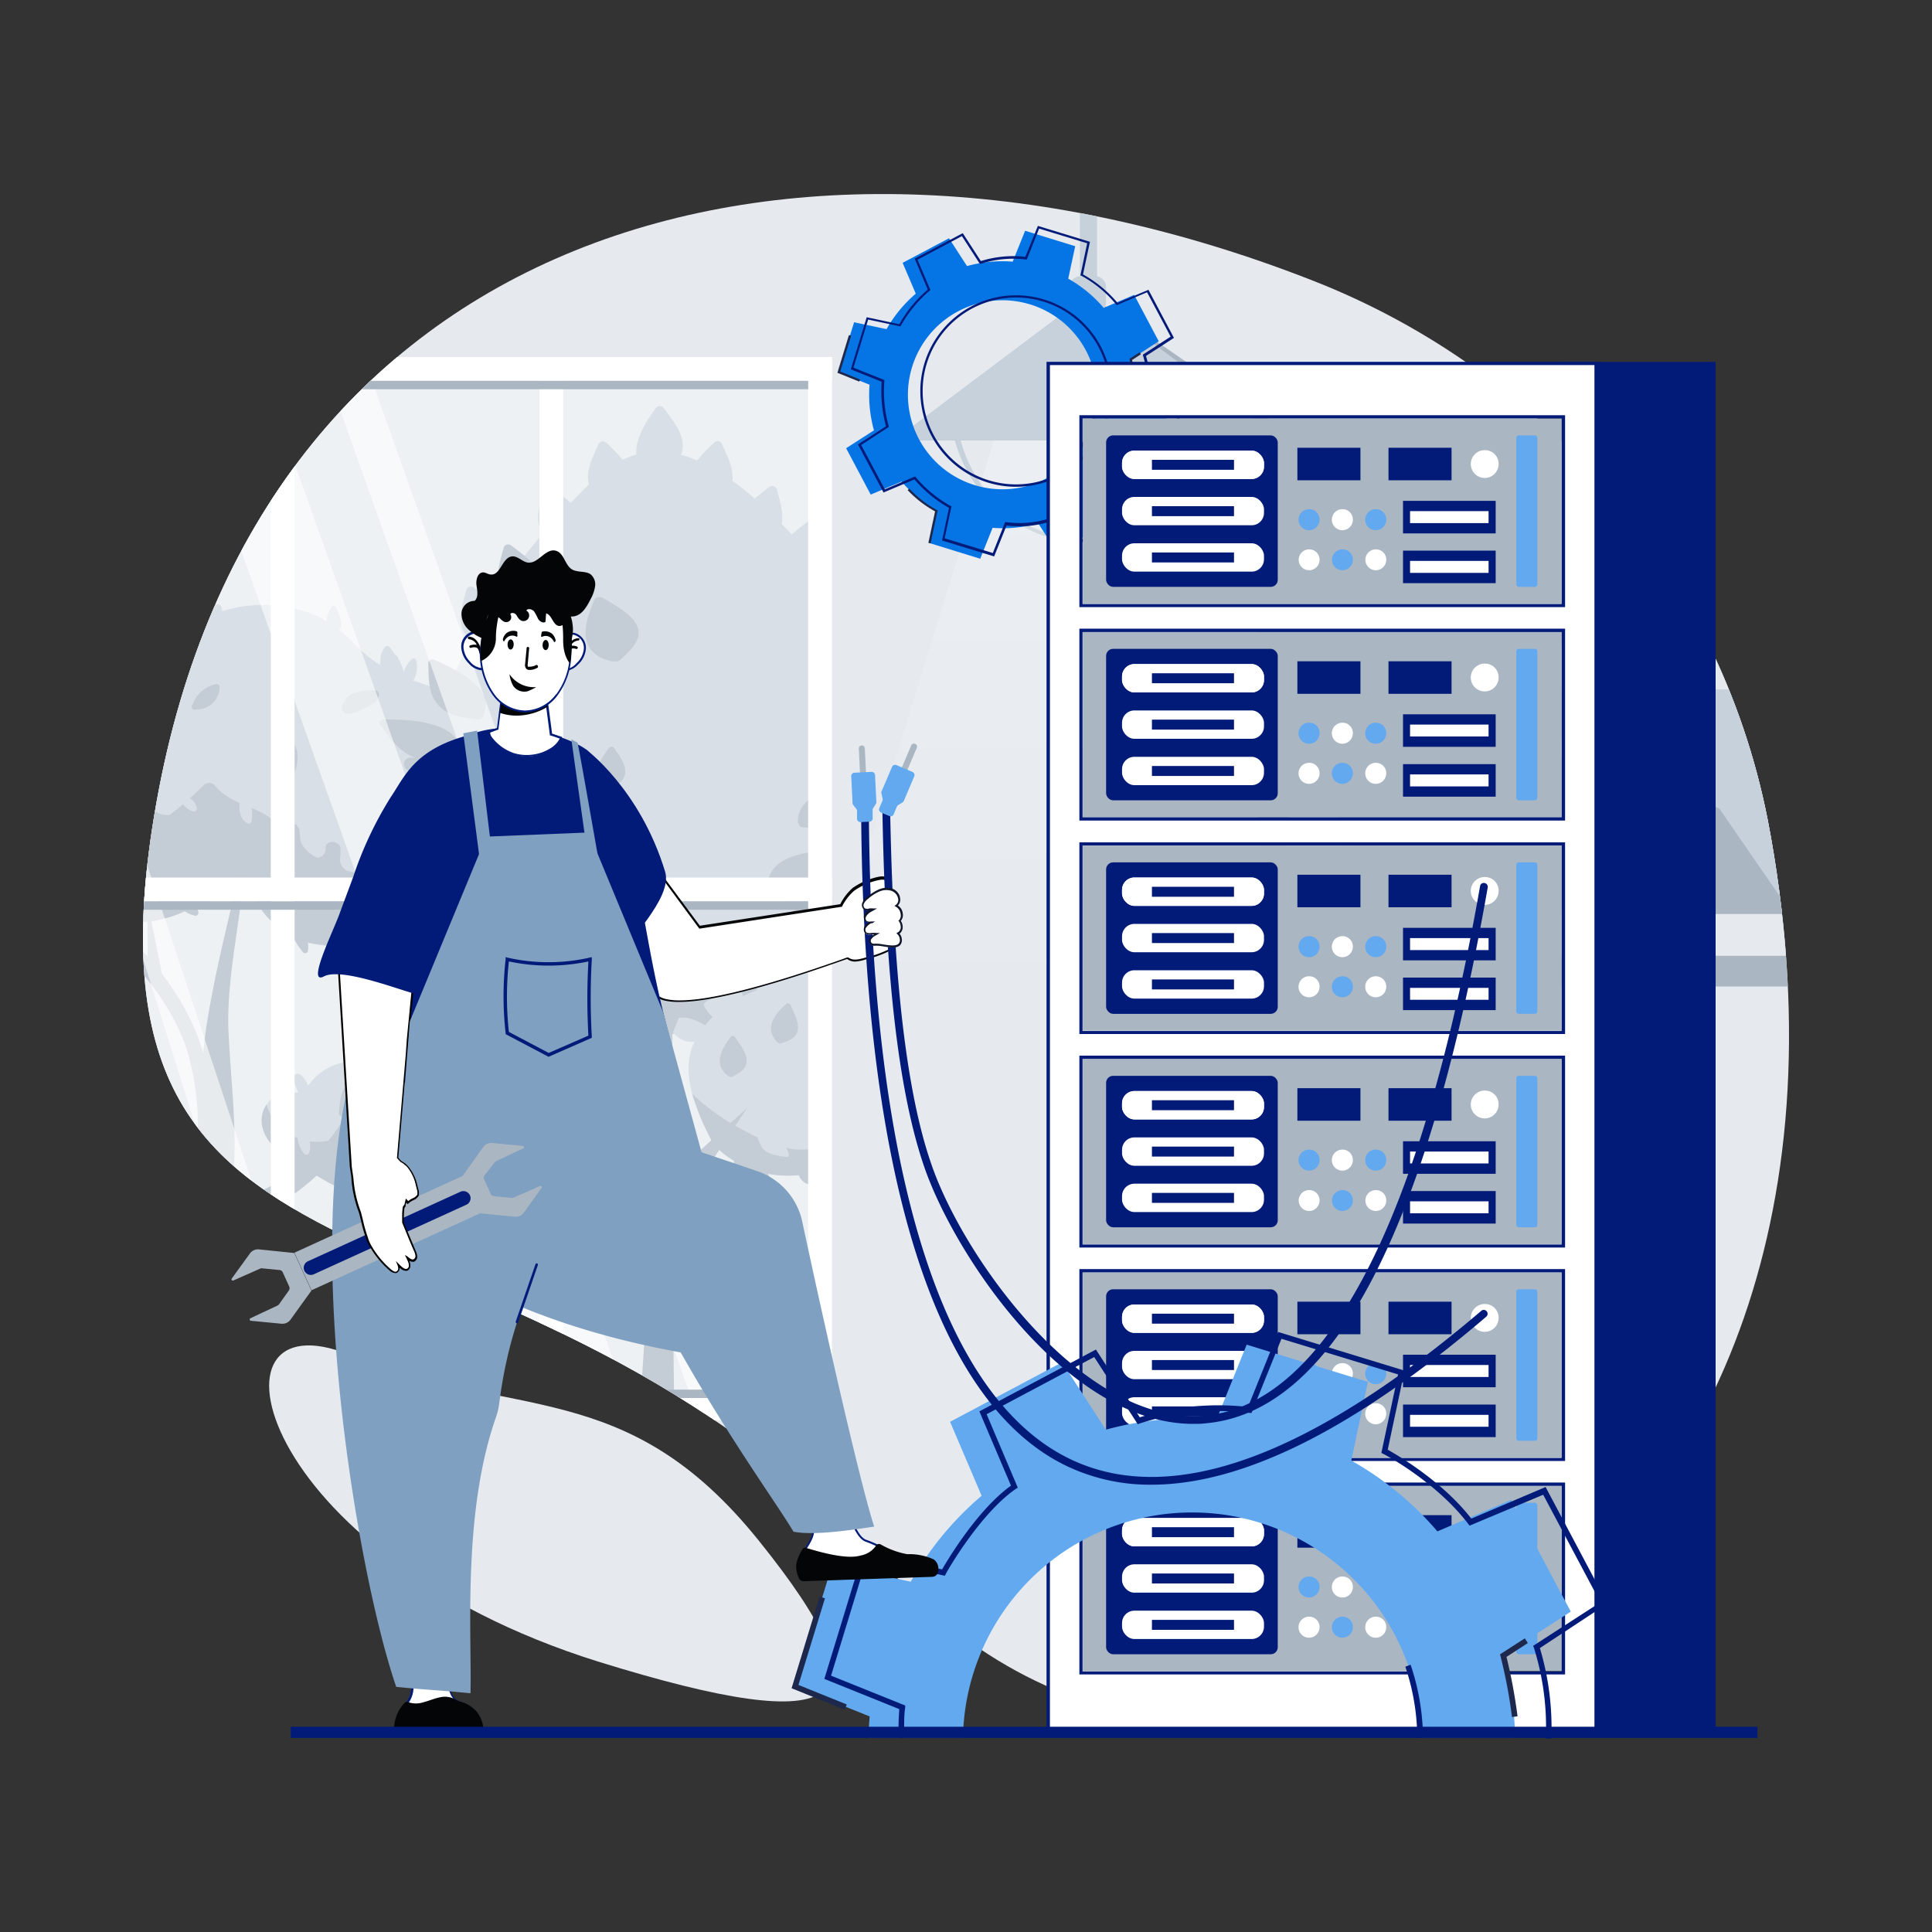<svg xmlns="http://www.w3.org/2000/svg" data-name="Layer 1" viewBox="0 0 250 250" id="Manworkingonsystemmaintenance"><rect x="0" y="0" width="250" height="250" fill="#333333" stroke="none"/><defs><clipPath id="a"><path fill="none" d="M228.71,105.94C222.42,74.23,200,48.11,169.9,36.32,101.64,9.56,33.31,30.16,20.22,104c-12.47,70.35,45.31,45.33,95.55,99.84,43.74,47.46,131.18,4.61,113.37-95.61C229,107.47,228.86,106.7,228.71,105.94Z"></path></clipPath><clipPath id="b"><rect width="104.3" height="134.51" x="1.74" y="47.74" fill="none" transform="rotate(180 53.895 114.995)"></rect></clipPath><linearGradient id="c" x1="2296.92" x2="2296.92" y1="131.98" y2="54.32" gradientTransform="translate(-2156.54)" gradientUnits="userSpaceOnUse"><stop offset="0" stop-color="#ffffff" stop-opacity="0" class="stopColorffffff svgShape"></stop><stop offset="1" stop-color="#ffffff" class="stopColorffffff svgShape"></stop></linearGradient></defs><path fill="#e6eaef" d="M228.71,105.94C222.42,74.23,200,48.11,169.9,36.32,101.64,9.56,33.31,30.16,20.22,104c-12.47,70.35,45.31,45.33,95.55,99.84,43.74,47.46,131.18,4.61,113.37-95.61C229,107.47,228.86,106.7,228.71,105.94Z" class="colore6ebef svgShape"></path><path fill="#e6eaef" d="M45.2,175.3c21.16,8.54,35.79,2.71,52.94,24S110,225.13,77.37,215C32.7,201,25.45,167.33,45.2,175.3Z" class="colore6ebef svgShape"></path><g clip-path="url(#a)" fill="#000000" class="color000000 svgShape"><rect width="104.21" height="133.6" x="1.85" y="49.23" fill="#e6eaef" class="colore6ebef svgShape"></rect><g clip-path="url(#b)" fill="#000000" class="color000000 svgShape"><path fill="#c7d1db" d="M64.73,152.88c-.3-1.61-1.79-2.06-1.41-3.94.21-1.06.82-1.57.12-2.68a4.62,4.62,0,0,0-1.5-1.38,2.24,2.24,0,0,0,.78-2.56.37.37,0,0,0-.62-.16,10.27,10.27,0,0,0-1.38,1.77,12.13,12.13,0,0,0-.21-1.23.74.74,0,0,0-.67-.65c-.66,0-.67.59-.54,1.17-1.22-.82-2.41-1.69-3.63-2.5-.47-.31-1-.61-1.49-.91a1.47,1.47,0,0,0,.51-.79c.18-.69-.35-1.28-1-.9a3.82,3.82,0,0,0-1.06.87,19.7,19.7,0,0,0-2.43-1,1.64,1.64,0,0,0,.58-.62.7.7,0,0,0-.54-1,1.9,1.9,0,0,0-1.43.63,3.57,3.57,0,0,0-.49.54c-3-.57-5.95-.1-8.13,2.52-.12.16-.24.3-.35.43a2.74,2.74,0,0,0-1-1.45.31.31,0,0,0-.28-.06.4.4,0,0,0-.46.2.41.41,0,0,0-.12.35,6.11,6.11,0,0,0,.63,1.83,2.39,2.39,0,0,1-.62,0,4.15,4.15,0,0,0-1.57,0,3.6,3.6,0,0,0-1.88,1.54,4,4,0,0,0-.35.68c-1.06,2.7,1.21,5.11,3.29,6.48a.32.32,0,0,0,.31,0c2.87,1.72,6,4.15,9.37,4.61.64.09,1.3-.08,1.91,0a10.79,10.79,0,0,1,2.1.7,5.18,5.18,0,0,1,.46.84,4.89,4.89,0,0,0,2.55,2c3.31,1.22,9.93.46,10.64-3.63A4.7,4.7,0,0,0,64.73,152.88Z" class="colorc7d0db svgShape"></path><path fill="#aab6c2" d="M64.63,154.44a.35.35,0,0,0-.35-.1c-2.59,1.06-7.77,3.62-9.65.45-.3-.52-.22-.84-.79-1.17-.36-.22-.88-.21-1.26-.41a3.3,3.3,0,0,1-1.69-2.81.37.37,0,0,0-.47-.35,9.83,9.83,0,0,1-3.56.82c-1.69-.09-3.49-1.12-3.26-3.09,0-.23-.26-.41-.47-.35a6.89,6.89,0,0,1-8.66-4.51,4,4,0,0,0-.35.68c-1.06,2.7,1.21,5.11,3.29,6.48a.32.32,0,0,0,.31,0c2.87,1.72,6,4.15,9.37,4.61.64.09,1.3-.08,1.91,0a10.79,10.79,0,0,1,2.1.7,5.18,5.18,0,0,1,.46.84,4.89,4.89,0,0,0,2.55,2c3.31,1.22,9.93.46,10.64-3.63A.57.57,0,0,0,64.63,154.44Z" class="coloraab6c2 svgShape"></path><path fill="#c7d1db" d="M39.39 146.36a.38.38 0 00-.11-.08l0-.21c.09-.47-.62-.67-.72-.2a4.16 4.16 0 00.76 3.39.38.38 0 00.68-.08A2.91 2.91 0 0039.39 146.36zM48.66 149.84a.29.29 0 00-.3-.05 7.35 7.35 0 01-.4-1.2.37.37 0 00-.72.19A8 8 0 0048.85 152a.37.37 0 00.62-.16A2 2 0 0048.66 149.84zM55.84 153.6c-.78.89-1.73 2.42-.49 3.39a.38.38 0 00.62-.17 5.32 5.32 0 00.11-2.14.31.31 0 00-.06-.13 5.38 5.38 0 01.34-.43C56.68 153.76 56.15 153.24 55.84 153.6z" class="colorc7d0db svgShape"></path><path fill="#aab6c2" d="M45.34 140.69c-1.18-.81-1.47 2.54-1.44 3.13-.24.37.26.86.55.5a5.56 5.56 0 001-2C45.58 141.88 45.82 141 45.34 140.69zM51.49 145.41l0 0a7.85 7.85 0 001.19-3.67.37.37 0 00-.28-.35c-.84-.27-1.21.75-1.43 1.39a6.23 6.23 0 00-.15 3.29c.09.47.81.27.71-.2C51.53 145.71 51.51 145.56 51.49 145.41z" class="coloraab6c2 svgShape"></path><path fill="#c7d1db" d="M53.18,148a.39.39,0,0,0-.64.31.34.34,0,0,0,0,.18,2.32,2.32,0,0,0,.89,1.79.37.37,0,0,0,.58-.07C54.45,149.28,53.83,148.5,53.18,148Z" class="colorc7d0db svgShape"></path><path fill="#aab6c2" d="M61.75,148.79c0-.72-.65-.95-1.23-.72A7,7,0,0,0,59,149a10.56,10.56,0,0,0-1.06.54c-.3.18-.2.74.19.7h.05a.35.35,0,0,0,.47,0h0C59.85,150.16,61.67,150.22,61.75,148.79Z" class="coloraab6c2 svgShape"></path><path fill="#c7d1db" d="M17.77,140.88c-.64-1.4-2.31-3.47-4-3.37a3.53,3.53,0,0,0-.54.08,6.23,6.23,0,0,0-1.83.77,6.21,6.21,0,0,1,.2-.61c.18-.45-.54-.64-.72-.2a7.28,7.28,0,0,0-.41,1.43l-.09.07a2.88,2.88,0,0,0-.48-1.51.66.66,0,0,0-1,0c-.3.41-.09.94.08,1.35s.3.68.46,1a4.65,4.65,0,0,0-.44.61c-.38.65-.45,1.29-.74,1.81-.29-.29-.57-.59-.86-.89a.38.38,0,0,0-.62.37,4.53,4.53,0,0,0,.63,1.31,1.92,1.92,0,0,1-.25.12c-.76.29-1.19.27-1.75.95A7.79,7.79,0,0,0,4,147.3a5.53,5.53,0,0,0,0,2.83A3.08,3.08,0,0,0,5.54,152a4.47,4.47,0,0,0,1,.26,4,4,0,0,1,2.23.7,1.91,1.91,0,0,0,.43.42c3.87,1.29,4.14-5.85,6.88-7.18a.3.3,0,0,0,.18-.36C17.57,144.49,18.67,142.86,17.77,140.88Z" class="colorc7d0db svgShape"></path><path fill="#aab6c2" d="M17.77,140.88c-.64-1.4-2.31-3.47-4-3.37a3.53,3.53,0,0,0-.54.08v0a5.34,5.34,0,0,1,0,7.13c-.69.73-2,1.08-2.28,2.16a3.16,3.16,0,0,0,.12,1.33c.3,1.61-1.42,2-2.72,2.18s-2.9.05-3.67-1.25A11.55,11.55,0,0,1,4,147.3a5.53,5.53,0,0,0,0,2.83A3.08,3.08,0,0,0,5.54,152a4.47,4.47,0,0,0,1,.26,4,4,0,0,1,2.23.7,1.91,1.91,0,0,0,.43.42c3.87,1.29,4.14-5.85,6.88-7.18a.3.3,0,0,0,.18-.36C17.57,144.49,18.67,142.86,17.77,140.88Z" class="coloraab6c2 svgShape"></path><path fill="#c7d1db" d="M9 149.41a.29.29 0 00-.3-.18.4.4 0 00-.54.33 5.44 5.44 0 00.13 2 .38.38 0 00.68.09A2.51 2.51 0 009 149.41zM10.81 148.62a.29.29 0 00-.37 0 .38.38 0 00-.51.51 3.3 3.3 0 001.32 1.3.38.38 0 00.55-.42A2.54 2.54 0 0010.81 148.62zM15.69 142a4.14 4.14 0 00-1.26-.24 6.53 6.53 0 001.24-1 .37.37 0 00-.26-.63 2.22 2.22 0 00-2.1 1.3.4.4 0 00.35.56l.09 0a.38.38 0 00.07.35 1.64 1.64 0 001.19.76.93.93 0 00.94-.7A.38.38 0 0015.69 142z" class="colorc7d0db svgShape"></path><path fill="#aab6c2" d="M8 145.87a1.27 1.27 0 00-.88.08 1.35 1.35 0 00-.9.35.83.83 0 00-.12 1c.6 1 1.63-.41 2.06-.84A.37.37 0 008 145.87zM10.84 140.72a.38.38 0 00-.7.19 7.81 7.81 0 000 2.16c.06.37.49.33.66.08A.36.36 0 0011 143 2.27 2.27 0 0010.84 140.72z" class="coloraab6c2 svgShape"></path><path fill="#c7d1db" d="M10.74 144.87c0-.13-.08-.25-.13-.38-.15-.45-.87-.25-.71.2l.12.37C10.17 145.52 10.89 145.32 10.74 144.87zM71 112.88a1.45 1.45 0 00.55-.37c.89-1-.2-1.85-1-2.4l-3-2.1c-.87-1.08-1.75-2.09-2.54-3a9.07 9.07 0 001.14-5.6 4.5 4.5 0 00.52-3.92 1 1 0 00-1.91.26 13.32 13.32 0 00-1.56-2 4.13 4.13 0 001.08-1.91.37.37 0 00-.26-.45 1.28 1.28 0 00-1.27.56l-.09.12a1.13 1.13 0 00-.22.27c-.11.12-.21.25-.31.38a23.28 23.28 0 00-8.25-4.52l-.4-.13a3.5 3.5 0 00.39-2.58.37.37 0 00-.62-.17 3.7 3.7 0 00-1 1.64 8.15 8.15 0 00-.77-1.9.84.84 0 00-.38-.37 9.35 9.35 0 00-.73-1 .38.38 0 00-.58.07 2.79 2.79 0 00-.57 1.77c0 .17 0 .34-.07.51a19.8 19.8 0 01-3.68-3.13 16.75 16.75 0 00-1.61-1.44c.76-.53-.12-2.29-.37-2.87-.12-.28-.51-.21-.65 0a3.55 3.55 0 00-.59 1.76 13.31 13.31 0 00-2.32-1.1 17.8 17.8 0 00-11.22-.16.79.79 0 00-.22-.77c-.35-.34-.71 0-.89.28L27 79.7q-.66.26-1.32.54a27.81 27.81 0 01-4.5 1.57 6.2 6.2 0 00.28-1c.08-.37.22-1-.18-1.19s-.87.11-1.17.34a4 4 0 00-1.32 2.32 29.14 29.14 0 01-3.09.27 25.53 25.53 0 00-3.27.35 2 2 0 00-.53-2.48c-1-.55-2 .66-2.61 1.28a11.5 11.5 0 00-1.84 2.59 24.05 24.05 0 00-6.16 3.5l-1.13.87a7.74 7.74 0 00-3.61-2.32 1 1 0 00-.71 1.77 8.57 8.57 0 002 2 6.68 6.68 0 01-4.67.2c-7.14-1.76-11.72.32-14.85 4.61a4.16 4.16 0 00-.17-.65c-.1-.27-.53-.4-.68-.09a3.75 3.75 0 00-.34 1.08 4.48 4.48 0 00-.75-.76l-.07-.06-.12-.09a.33.33 0 00-.38 0 1.78 1.78 0 00-1 1.49 5.71 5.71 0 00.57 4.67c-.16.41-.31.84-.45 1.27a4.93 4.93 0 00-2.49-1 .28.28 0 00-.33.23.33.33 0 000 .4A3.38 3.38 0 00-25.52 103l0 0-.27.88a.22.22 0 01-.1 0c-3.67 1.67-5.19 3.72-4.59 7.84.33 2.24.53 4.76 1.54 6.75a16.8 16.8 0 00-3.54 4.58l-.13-.1a.86.86 0 00-.94-.6 1 1 0 00-1 1.53 5.88 5.88 0 00.61 3l-1.87-.18c-.36 0-.46.42-.27.64a3.74 3.74 0 002.77 1.32 11.86 11.86 0 001.54 4.22 15.25 15.25 0 006 5.76c4.28 2.26 8.87 1.48 13.44.64a10.51 10.51 0 008-7 5.57 5.57 0 007.86-2.45 8.45 8.45 0 008.4-2.76c1.66-1.87 1.79-3.6 2.57-5.86s.14-1.51 2.26-1.77c1.11-.15 2.2-.11 3.29-.31 2.8-.49 4.76-1.73 7.29-2.8 1.46-.6 3.54-2 5.29-.74.51.37.95 1.79 1.34 2.34a11.58 11.58 0 004.48 3.61c2.76 1.27 6.1.43 8.44 2.38 3.5 2.91 5.89 6.53 10.93 6.81a7.82 7.82 0 006.34-2.28 19.73 19.73 0 002.12-2.59c2.22-3.17 6.6-3 6.32-7.78A12.28 12.28 0 0071 112.88z" class="colorc7d0db svgShape"></path><path fill="#aab6c2" d="M59.94 130.63a7.64 7.64 0 004.3-2.19 4.15 4.15 0 00-1.09-1.73c-1.22-1.23-3-1.46-4.59-2-5-1.73-5.19-6.32-5-10.87a1 1 0 00-1.22-.95 16.62 16.62 0 01-7.47-.22 4.41 4.41 0 01-.43-.35c-.72-.72-.31-1.49-.37-2.39v0a.15.15 0 000-.08v0a.7.7 0 00-.35-.64c-.58-.5-1.69-.29-1.59.66a.25.25 0 010 .12 1.13 1.13 0 01-1.08 1 4 4 0 01-1.51-1.13 2.28 2.28 0 01-.71-1.47 8.94 8.94 0 00-.12-1.16.34.34 0 00-.22-.22.38.38 0 00-.7-.18 2.18 2.18 0 00-.28 1.86l-.42-.4c-.88-.9-1.52-2.14-2.63-2.8-2.33-1.42-4.78-1.58-6.71-3.91a1 1 0 00-1.36 0 46 46 0 01-4.43 3.87 2.82 2.82 0 01-2.69-1.28 1 1 0 00-1.73.79.79.79 0 00.29.76c1.52 1.27-1.22 2.43-2.14 2.69a.71.71 0 00-.39.21 7.44 7.44 0 01-6.67-2.31 1 1 0 00-1.38 0c-2.63 2.23-2.49 5.32-4.34 7.85-1.44 1.15-6.67-.37-6.07.72a4.35 4.35 0 001.91 1.75 12.41 12.41 0 00-2 .72c-2.8 1.4-3.91 3.74-7.71 1.81a6 6 0 01-1.28-1.79c-.53-1.13-2.22-.13-1.69 1a8.29 8.29 0 001.28 1.91c.27 5.19.14 11-5.25 13.64-4.51 2.21-9.39 1-13.75-.94a15.25 15.25 0 006 5.76c3.17 1.67 6.52 1.68 9.9 1.22a5.35 5.35 0 00-.34.73c-.13.34.24.53.5.42a.36.36 0 00.39 0 3.81 3.81 0 001.67-1.53l1.32-.24a9.9 9.9 0 004.33-1.9.74.74 0 00.82.52.49.49 0 00.25-.12.35.35 0 00.36-.35 12.71 12.71 0 000-1.38 11.5 11.5 0 002.26-3.81 5.57 5.57 0 007.86-2.45 8.87 8.87 0 002.65.18 2.52 2.52 0 00.16.75.4.4 0 00.41.25.31.31 0 00.47 0A3.51 3.51 0 008 129.69 8.72 8.72 0 0012 127.06c1.66-1.87 1.79-3.6 2.57-5.86s.14-1.51 2.26-1.77c1.11-.15 2.2-.11 3.29-.31a15.85 15.85 0 003.77-1.19 5.23 5.23 0 001.31.56.37.37 0 00.47-.36.76.76 0 00-.37-.68l-.19-.08 1-.49a2.53 2.53 0 00.18.37.38.38 0 00.68-.09 3.08 3.08 0 00.16-.73l.24-.11c1.46-.6 3.54-2 5.29-.74.51.37.95 1.79 1.34 2.34a11.71 11.71 0 003.9 3.31 11.1 11.1 0 001.32 2 .37.37 0 00.62-.17 3 3 0 000-1.12 28.59 28.59 0 003.15.49 2 2 0 00.59 1.59.38.38 0 00.63-.17 3.72 3.72 0 000-1.2A6.1 6.1 0 0147 123.91c3.46 2.88 5.84 6.45 10.77 6.79a6.62 6.62 0 002.43 1c.33.06.68-.36.36-.62A5.9 5.9 0 0059.94 130.63zM8.09 96.35A1 1 0 006.2 96a7.68 7.68 0 00-.37 3.12c.07.87 1.35 1.44 1.81.49A5 5 0 008.09 96.35z" class="coloraab6c2 svgShape"></path><path fill="#c7d1db" d="M32.18 103.33a.31.31 0 00-.2-.15v0c.15-.45-.57-.65-.72-.19a3.34 3.34 0 00.17 3.07l0 0a1.69 1.69 0 00.58.46.37.37 0 00.54-.22A5 5 0 0032.18 103.33zM23.86 103.06a.38.38 0 00-.49.52A2.82 2.82 0 0025 105c.29.1.51-.2.46-.46A1.84 1.84 0 0023.86 103.06zM19.44 107.36A9.33 9.33 0 0017 105.08c-.4-.27-.78.38-.38.64a7.16 7.16 0 011 .75l-.13 0h0a.32.32 0 00-.42.34 1.21 1.21 0 000 .19.38.38 0 00-.29.11V107a.38.38 0 00-.74-.1 2.94 2.94 0 00.85 3.61.38.38 0 00.55-.23 8.36 8.36 0 00.41-2.52 1.86 1.86 0 001.41.17A.37.37 0 0019.44 107.36zM2.36 115.88a7 7 0 00-1.38-2 .36.36 0 00-.61.15c-.29-.36-.92 0-.63.38a8.2 8.2 0 002.11 2C2.19 116.6 2.5 116.19 2.36 115.88zM48.21 112.7c-.06-.28-.39-.48-.6-.21-.66.86-1.36 2.1-.4 3a.38.38 0 00.62-.17 10.94 10.94 0 00.58-2.25A.37.37 0 0048.21 112.7zM54.18 118a.3.3 0 00-.29-.14 1.48 1.48 0 00-1.23.7 1.1 1.1 0 00.17 1.27.38.38 0 00.53 0 6.51 6.51 0 001-1.32A.35.35 0 0054.18 118zM58.09 123.45a.33.33 0 00-.35-.16q-.2-.92-.3-1.83c-.06-.47-.8-.48-.75 0a16.33 16.33 0 00.63 3.17A1.88 1.88 0 0058.38 126a.38.38 0 00.47-.36A5 5 0 0058.09 123.45z" class="colorc7d0db svgShape"></path><path fill="#aab6c2" d="M21 91.84c-.08-.54-.37-2.18-1.09-2.28s-.9 1.16-.95 1.61a4.54 4.54 0 00.67 3l0 0c0 .08 0 .17 0 .25a.38.38 0 00.7.18A3.81 3.81 0 0021 91.84zM28.41 88.88a.38.38 0 00-.47-.36 4.12 4.12 0 00-3 2.59l-.1.12a.29.29 0 000 .32.37.37 0 00.58.24A2.89 2.89 0 0028.41 88.88zM38 96.15a.37.37 0 00-.64 0 3.7 3.7 0 00-.63 3.26.28.28 0 00.05.11 1.77 1.77 0 00.65 1.16c.21.16.47 0 .55-.22C38.48 99 38.84 97.51 38 96.15zM48.34 89.31a7.78 7.78 0 00-2.57.38 2 2 0 00-1.21 1.17.87.87 0 00-.32.81c.22 1.59 3.07-.08 3.71-.42A1.85 1.85 0 0049 90.09C49.13 89.56 48.84 89.32 48.34 89.31zM56.36 98.82A6.25 6.25 0 0053 98.05a.8.8 0 00-.67 1.08.58.58 0 00.25.42 3.65 3.65 0 003.65.63A.76.76 0 0056.36 98.82zM59.62 108.84c-.71-.42-1.2.32-1.41.88a5.48 5.48 0 00-.34 1.88.73.73 0 001.28.48.49.49 0 00.25-.17 2.85 2.85 0 00.7-1.46C60.18 109.91 60.17 109.15 59.62 108.84z" class="coloraab6c2 svgShape"></path><path fill="#c7d1db" d="M64.75,115.77a2.38,2.38,0,0,0-1.94-.82.77.77,0,0,0-.74.75.59.59,0,0,0,0,.22l0,0a.77.77,0,0,0,.52.92,3.7,3.7,0,0,0,1.81.12C65,116.92,65.07,116.15,64.75,115.77Z" class="colorc7d0db svgShape"></path><path fill="#aab6c2" d="M56.78 147.09A54.82 54.82 0 0144 148.81c.83-1.05 1.25-5.36.62-4.28a27.51 27.51 0 01-5.3 6.46c.41-1.25-1.72-4.68-1.54-3.46a6.36 6.36 0 01-2.13 5.62 41 41 0 01-5.75 2.61c.13-1.21.17-1.62.27-2.84.56-6.48-.27-12.7-.59-19.14-.37-7.27 1.72-15.11 2.28-23.36.08-1.24-5 18-5.56 25.91a25.07 25.07 0 00-1.46-4A34.18 34.18 0 0020.94 126c0-.11-2.07-10.62-2-9.36.16 2.36.19 4.73.15 7.1-1.67-2-7.48-5.2-6.61-4.29 4.71 4.87 9.69 10 11.78 16.63a34.56 34.56 0 011.32 11 24.61 24.61 0 01-12.81-3.2A19.23 19.23 0 0025.54 149c-.12 2.45-.37 4.89-.63 7.24-1.34 12.09-1.59 32.41-1.51 45a.87.87 0 00.61 1.25 22.51 22.51 0 005.62.52 1 1 0 00.94-1.23c-1.49-11.49-2.28-31.5-.95-43.09a29.32 29.32 0 0012.84-8.06.87.87 0 00.47.13C47.81 150.8 58 146.77 56.78 147.09zM153 188.26a.35.35 0 00-.21-.29 3.82 3.82 0 00-2.27 0 2.91 2.91 0 00-1.58 1.7h0a11.94 11.94 0 00-1.23.65 4.69 4.69 0 00.2-1.4c0-.48-.08-1.87-.9-1.67-.61.14-1.07 1.47-1.23 2a2.87 2.87 0 00.21 2.26 16.42 16.42 0 00-2 1.92 4.5 4.5 0 000-1.27c-.06-.47-.3-1.84-1.09-1.55-.59.22-.89 1.6-1 2.14a2.85 2.85 0 00.6 2.37.34.34 0 000 .28c-.43.63-.84 1.3-1.21 2l-.06.11a4.5 4.5 0 00-.3-1.38c-.17-.45-.71-1.73-1.42-1.26-.52.35-.49 1.75-.46 2.3a2.85 2.85 0 001.12 2.17.38.38 0 000 .21c-.27.54-.52 1.08-.76 1.63a4.11 4.11 0 00-.44-1 3.05 3.05 0 00-.9-1.08c-.1-.71-1.28-.69-1.93-.52a5.32 5.32 0 00-1.67.78q.34-1.57.72-3.15c1.39 0 4.2-.85 4.24-1.93 0-.83-1.25-.82-1.94-.64a5.41 5.41 0 00-1.9 1c.22-.86.46-1.71.71-2.56 1.47.1 3.94-.33 4.13-1.31.15-.81-1.11-1-1.82-.91a5 5 0 00-1.78.53 26.78 26.78 0 011.06-2.66c1.41.41 3.9.56 4.3-.35s-.86-1.22-1.56-1.31a5.32 5.32 0 00-2 .14 17.1 17.1 0 011.78-2.52c1.23.66 4.08 1.27 4.63.34.43-.71-.7-1.31-1.38-1.48a5.1 5.1 0 00-2-.09 11.85 11.85 0 011.63-1.24l.08 0a3.83 3.83 0 002.55-.58 2.13 2.13 0 00.58-2 .34.34 0 00-.25-.25 3.7 3.7 0 00-2.24.38 2.9 2.9 0 00-1.3 1.92v0a12.86 12.86 0 00-1.12.82 4.51 4.51 0 000-1.42c-.08-.47-.37-1.83-1.15-1.51-.58.24-.83 1.63-.9 2.17a2.87 2.87 0 00.55 2.2 16.42 16.42 0 00-1.67 2.21 5 5 0 00-.19-1.26c-.14-.46-.59-1.78-1.33-1.36-.54.31-.62 1.71-.63 2.26a2.82 2.82 0 001 2.25.34.34 0 000 .28c-.33.7-.62 1.41-.89 2.14l0 .13a4.51 4.51 0 00-.51-1.33c-.23-.41-1-1.59-1.59-1-.47.42-.22 1.81-.1 2.34a2.85 2.85 0 001.44 2 .46.46 0 000 .23c-.17.57-.34 1.14-.49 1.72a5 5 0 00-.6-1c-.3-.37-1.21-1.43-1.74-.77-.39.49.06 1.82.26 2.33a2.84 2.84 0 001.5 1.65c-.23 1-.46 2-.67 3a5 5 0 00-.7-1.25l-.14-.16a.94.94 0 00-.15-.61.55.55 0 00-.72-.14.56.56 0 00-.73.14 1 1 0 00-.15.61 1.53 1.53 0 00-.13.16 4.73 4.73 0 00-.71 1.25c-.21-1-.43-2-.67-3a2.89 2.89 0 001.51-1.65c.19-.51.64-1.84.25-2.33-.53-.66-1.44.4-1.74.77a4.55 4.55 0 00-.59 1c-.16-.58-.33-1.15-.5-1.72a.37.37 0 000-.23 2.87 2.87 0 001.45-2c.11-.53.36-1.92-.11-2.34-.62-.57-1.36.61-1.59 1a4.51 4.51 0 00-.51 1.33.65.65 0 000-.13c-.26-.73-.56-1.44-.89-2.14a.34.34 0 000-.28 2.82 2.82 0 001-2.25c0-.55-.08-1.95-.63-2.26-.74-.42-1.19.9-1.33 1.36a5 5 0 00-.19 1.26 15.81 15.81 0 00-1.67-2.21 2.83 2.83 0 00.55-2.2c-.07-.54-.32-1.93-.9-2.17-.78-.32-1.06 1-1.15 1.51a4.83 4.83 0 000 1.42 12.86 12.86 0 00-1.12-.82v0a2.93 2.93 0 00-1.29-1.92 3.73 3.73 0 00-2.25-.38.34.34 0 00-.25.25 2.15 2.15 0 00.58 2 3.86 3.86 0 002.55.58l.08 0a11.85 11.85 0 011.63 1.24 5 5 0 00-2 .09c-.69.17-1.82.77-1.39 1.48.55.93 3.4.32 4.63-.34a17.1 17.1 0 011.78 2.52 5.28 5.28 0 00-1.94-.14c-.71.09-1.9.54-1.57 1.31s2.89.76 4.3.35a26.78 26.78 0 011.06 2.66 5 5 0 00-1.78-.53c-.7-.08-2 .1-1.82.91.19 1 2.67 1.41 4.13 1.31.25.85.49 1.7.71 2.56a5.33 5.33 0 00-1.9-1c-.69-.18-2-.19-1.94.64 0 1.08 2.85 1.92 4.24 1.93q.38 1.58.72 3.15a5.22 5.22 0 00-1.67-.78c-.62-.16-1.72-.19-1.91.43-.55-.1-1.11.81-1.31 1.17a4.48 4.48 0 00-.43 1c-.25-.55-.5-1.09-.77-1.63a.37.37 0 000-.21 2.82 2.82 0 001.12-2.17c0-.55.06-1.95-.46-2.3-.7-.47-1.25.81-1.42 1.26a4.48 4.48 0 00-.29 1.38l-.07-.11a20.93 20.93 0 00-1.21-2 .34.34 0 000-.28 2.85 2.85 0 00.6-2.37c-.09-.54-.38-1.92-1-2.14-.79-.29-1 1.08-1.1 1.55a4.91 4.91 0 000 1.27 16.42 16.42 0 00-2-1.92 2.87 2.87 0 00.21-2.26c-.16-.53-.62-1.86-1.23-2-.82-.2-.89 1.19-.9 1.67a4.7 4.7 0 00.21 1.4c-.4-.24-.81-.45-1.23-.65h0a2.87 2.87 0 00-1.57-1.7 3.85 3.85 0 00-2.28 0 .37.37 0 00-.21.29 2.12 2.12 0 00.88 1.87 3.84 3.84 0 002.61.19l.08 0a13.47 13.47 0 011.8 1 5.19 5.19 0 00-2 .4c-.65.28-1.68 1-1.14 1.68.69.83 3.41-.21 4.52-1a15.57 15.57 0 012.15 2.22 4.91 4.91 0 00-1.94.16c-.68.19-1.8.82-1.34 1.52s3 .32 4.29-.31a25.43 25.43 0 011.46 2.47 5.19 5.19 0 00-1.84-.26c-.71 0-1.93.4-1.65 1.19.33.94 2.85 1 4.28.66.41.85.74 1.6 1.09 2.41a5.45 5.45 0 00-2-.65c-.71-.07-2 .11-1.82.93.21 1.06 3.12 1.46 4.49 1.25.2.26.73 0 .68-.33l-.09-.21a2.87 2.87 0 001.23-1.86 6.7 6.7 0 00.17-1.45 7.62 7.62 0 003.39 1.09l.27 1.32a5.1 5.1 0 00-1.71-.82c-.69-.18-2-.2-1.94.63 0 1 2.62 1.85 4.06 1.93a.38.38 0 00.58-.15 6.82 6.82 0 00.71-.59 5.93 5.93 0 00.7.59.38.38 0 00.58.15c1.44-.08 4-.89 4.06-1.93a.76.76 0 000-.15 2.7 2.7 0 001 1.24l-.09.21c-.05.32.48.59.68.33 1.37.21 4.28-.19 4.49-1.25.16-.82-1.11-1-1.81-.93a5.5 5.5 0 00-2 .65c.35-.81.69-1.56 1.09-2.41 1.43.32 4 .28 4.29-.66.27-.79-1-1.15-1.66-1.19a5.19 5.19 0 00-1.84.26 27.63 27.63 0 011.46-2.47c1.33.63 3.76 1.15 4.3.31s-.66-1.33-1.34-1.52a5 5 0 00-1.95-.16 15.57 15.57 0 012.15-2.22c1.12.83 3.84 1.87 4.53 1 .53-.64-.49-1.4-1.15-1.68a5.19 5.19 0 00-2-.4 14.11 14.11 0 011.8-1l.09 0a3.81 3.81 0 002.6-.19A2.12 2.12 0 00153 188.26zM132 200l.09-.1.08.1-.08.08zm3.49 1.64a5.2 5.2 0 00-1.71.82l.27-1.32a8.28 8.28 0 003-.85 6.48 6.48 0 00.16 1.21 3.81 3.81 0 00.13.45C137.09 201.43 136.08 201.47 135.5 201.62z" class="coloraab6c2 svgShape"></path><path fill="#c7d1db" d="M56.27,112.13c1.54,6.88,5.57,11.69,12,15.44a70.36,70.36,0,0,0,15.14,6.2,21.88,21.88,0,0,0,4,0c17.53-3.27,26.24-18.31,27.37-31.41a40.47,40.47,0,0,0-3-18.92,47.74,47.74,0,0,0-10.59-15.6c-4-3.92-11-10.76-18.35-9.13-3.75.84-6.32,3.64-8.58,5.94a81.82,81.82,0,0,0-7.07,8.18C58.25,84.56,53.21,98.48,56.27,112.13Z" class="colorc7d0db svgShape"></path><path fill="#aab6c2" d="M68.23,127.57a70.36,70.36,0,0,0,15.14,6.2,21.88,21.88,0,0,0,4,0c17.53-3.27,26.24-18.31,27.37-31.41a40.47,40.47,0,0,0-3-18.92c.34,5.2-.6,10.64-1.71,15.71-1.16,5.39-3.19,10.76-7.37,15.2s-10.51,7.15-16.8,9.42A61,61,0,0,1,68.23,127.57Z" class="coloraab6c2 svgShape"></path><path fill="#c7d1db" d="M110.2 101.2a.39.39 0 00.19.19.55.55 0 00.58.25c1.88-.24 3.74-.44 5-1.71 1.51-1.55 1.34-3.73 1.41-5.57a.56.56 0 00-.8-.43C113.37 95.35 108.59 97.76 110.2 101.2zM105.52 84.2a.54.54 0 00.23.15.61.61 0 00.65.14c1.76-.57 3.51-1.1 4.35-2.56 1-1.78.23-3.87-.24-5.68a.61.61 0 00-.9-.28C106.92 77.94 103 81.14 105.52 84.2zM100.69 75.54a.54.54 0 00.23.15.6.6 0 00.65.14c1.76-.57 3.51-1.1 4.35-2.56 1-1.78.23-3.87-.24-5.68a.61.61 0 00-.9-.28C102.09 69.28 98.12 72.48 100.69 75.54zM95.51 71.21a.54.54 0 00.23.15.61.61 0 00.65.14c1.76-.57 3.51-1.1 4.35-2.56 1-1.78.23-3.87-.24-5.68a.61.61 0 00-.9-.28C96.91 65 93 68.15 95.51 71.21zM89.74 65.81a.58.58 0 00.26.13.61.61 0 00.66.07c1.65-.75 3.3-1.45 3.9-3 .72-1.88-.4-3.87-1.16-5.61a.63.63 0 00-.94-.18C90.11 59.46 86.7 63 89.74 65.81zM61.26 76a.61.61 0 00-.9.28c-.47 1.81-1.26 3.9-.23 5.68.83 1.46 2.59 2 4.34 2.56a.6.6 0 00.65-.14.44.44 0 00.23-.15C67.92 81.14 64 77.94 61.26 76z" class="colorc7d0db svgShape"></path><path fill="#aab6c2" d="M66.09,70.55a.61.61,0,0,0-.9.27c-.47,1.81-1.26,3.9-.23,5.68.83,1.46,2.59,2,4.35,2.57a.59.59,0,0,0,.64-.15.39.39,0,0,0,.23-.15C72.75,75.71,68.79,72.51,66.09,70.55Z" class="coloraab6c2 svgShape"></path><path fill="#c7d1db" d="M71.27 63a.61.61 0 00-.9.28c-.47 1.81-1.26 3.9-.24 5.68.84 1.46 2.59 2 4.35 2.56a.6.6 0 00.65-.14.54.54 0 00.23-.15C77.93 68.15 74 65 71.27 63zM78.41 57.24a.63.63 0 00-.94.18c-.76 1.74-1.88 3.73-1.15 5.61.59 1.53 2.24 2.23 3.89 3a.63.63 0 00.67-.07.6.6 0 00.25-.13C84.17 63 80.76 59.46 78.41 57.24zM84.19 61.57a1.42 1.42 0 001 .07c1.45-1 2.91-1.92 3.13-3.51.28-2-1.29-3.74-2.45-5.34a.64.64 0 00-1 0C83.07 55.27 80.55 59.29 84.19 61.57zM109.88 106.25a.34.34 0 00.05.23.41.41 0 00.35.45c1.79.52 3.53 1.07 5.4.44 2.28-.76 3.48-2.73 4.68-4.31a.44.44 0 00-.43-.68C116.27 102.38 110.61 102.62 109.88 106.25z" class="colorc7d0db svgShape"></path><path fill="#aab6c2" d="M99.42,113.9a.29.29,0,0,0,0,.23.44.44,0,0,0,.35.46c1.79.51,3.53,1.06,5.4.43,2.28-.76,3.48-2.72,4.68-4.31a.44.44,0,0,0-.43-.68C105.8,110,100.14,110.27,99.42,113.9Z" class="coloraab6c2 svgShape"></path><path fill="#c7d1db" d="M91.72 116.85a.34.34 0 00-.09.23.35.35 0 00.05.53c1.3 1.1 2.54 2.21 4.56 2.32 2.47.13 4.67-1.18 6.64-2.17a.4.4 0 000-.76C99.63 115.69 94.45 113.88 91.72 116.85zM83.3 121.67a.3.3 0 00-.09.22.35.35 0 00.05.53c1.3 1.1 2.54 2.22 4.56 2.33 2.47.13 4.67-1.19 6.64-2.17a.41.41 0 000-.77C91.21 120.51 86 118.69 83.3 121.67z" class="colorc7d0db svgShape"></path><path fill="#aab6c2" d="M103.26,106.44a.33.33,0,0,0,.11.22.47.47,0,0,0,.46.38c1.89.21,3.74.46,5.39-.47,2-1.12,2.68-3.24,3.44-5,.12-.29-.18-.67-.61-.6C108.48,101.6,103,102.77,103.26,106.44Z" class="coloraab6c2 svgShape"></path><path fill="#c7d1db" d="M91.34 129.64a.35.35 0 00-.13.15.29.29 0 00-.08.41A4.91 4.91 0 0094 132.61c1.81.46 3.76-.2 5.47-.64.29-.07.44-.39.19-.57C97.51 129.94 94.07 127.82 91.34 129.64zM107.91 116.28a.37.37 0 00.12.21.49.49 0 00.49.37c1.89.14 3.76.31 5.36-.67 2-1.2 2.48-3.35 3.13-5.12.11-.3-.21-.66-.64-.57C112.83 111.24 107.44 112.62 107.91 116.28z" class="colorc7d0db svgShape"></path><path fill="#aab6c2" d="M56.22 85.38a.56.56 0 00-.8.43c.07 1.84-.1 4 1.42 5.57 1.23 1.27 3.09 1.47 5 1.72a.58.58 0 00.59-.26.42.42 0 00.18-.19C64.19 89.21 59.41 86.8 56.22 85.38zM49.61 93.1a.45.45 0 00-.43.69c1.2 1.58 2.4 3.54 4.68 4.31 1.86.62 3.61.08 5.39-.44a.42.42 0 00.36-.45.32.32 0 000-.24C58.92 93.34 53.27 93.11 49.61 93.1z" class="coloraab6c2 svgShape"></path><path fill="#c7d1db" d="M51.86 116.7a.42.42 0 00-.25.74c1.56 1.37 3.22 3.11 5.65 3.51 2 .32 3.56-.48 5.18-1.26a.4.4 0 00.24-.5.34.34 0 000-.24C61.06 115.5 55.45 116.14 51.86 116.7zM61 124a.42.42 0 00-.25.74c1.56 1.36 3.23 3.1 5.65 3.5 2 .33 3.56-.47 5.18-1.26a.37.37 0 00.24-.49.3.3 0 000-.24C70.16 122.8 64.55 123.44 61 124z" class="colorc7d0db svgShape"></path><path fill="#aab6c2" d="M67.69,128.91a.42.42,0,0,0-.25.74c1.56,1.37,3.23,3.11,5.65,3.51,2,.33,3.56-.48,5.18-1.26a.38.38,0,0,0,.24-.5.33.33,0,0,0,0-.24C76.89,127.72,71.28,128.35,67.69,128.91Z" class="coloraab6c2 svgShape"></path><path fill="#c7d1db" d="M76 133.59c-.22.13-.1.4.13.47 1.39.39 3 1 4.48.63a4.13 4.13 0 002.42-1.93.22.22 0 000-.33.24.24 0 00-.1-.13C80.72 130.75 77.82 132.43 76 133.59zM92.51 133.59c.18.13.08.4-.12.47-1.17.39-2.52 1-3.79.63a3.72 3.72 0 01-2.06-1.93.24.24 0 010-.33.26.26 0 01.08-.13C88.53 130.75 91 132.43 92.51 133.59z" class="colorc7d0db svgShape"></path><path fill="#aab6c2" d="M53.17,101.22c-.43-.09-.75.28-.64.58.65,1.77,1.18,3.91,3.13,5.11,1.6,1,3.46.81,5.36.67a.47.47,0,0,0,.48-.36.34.34,0,0,0,.12-.22C62.09,103.35,56.7,102,53.17,101.22Z" class="coloraab6c2 svgShape"></path><path fill="#c7d1db" d="M53.17 107.26c-.43-.09-.75.27-.64.57.65 1.77 1.18 3.91 3.13 5.12 1.6 1 3.46.81 5.36.67a.49.49 0 00.48-.37.32.32 0 00.12-.22C62.09 109.38 56.7 108 53.17 107.26zM95.62 125.27a.33.33 0 00-.1.22.36.36 0 000 .53c1.29 1.11 2.52 2.23 4.54 2.35 2.47.15 4.68-1.16 6.66-2.13a.41.41 0 000-.77C103.53 124.15 98.37 122.31 95.62 125.27z" class="colorc7d0db svgShape"></path><path fill="#c7d1db" d="M100.23 122.35a.29.29 0 000 .23.37.37 0 00.18.52c1.52.89 3 1.81 5 1.62 2.46-.22 4.32-1.83 6-3.08a.41.41 0 00-.16-.76C107.73 120.07 102.22 119 100.23 122.35zM78.59 68.59a.3.3 0 00.18 0 .4.4 0 00.42 0c.81-.7 1.64-1.37 1.64-2.38 0-1.23-1.16-2.27-2-3.2a.4.4 0 00-.61 0C77.31 64.71 76.1 67.37 78.59 68.59zM65.05 96.67a.4.4 0 00.19 0 .35.35 0 00.38-.13c.55-.85 1.12-1.67.78-2.64-.43-1.19-1.88-1.94-3-2.66-.19-.12-.54-.06-.57.16C62.5 93.2 62.24 96 65.05 96.67z" class="colorc7d0db svgShape"></path><path fill="#aab6c2" d="M78.22,102.27a.32.32,0,0,0,.17.06.41.41,0,0,0,.43,0c.93-.6,1.87-1.17,2.05-2.17.21-1.23-.74-2.38-1.43-3.4a.41.41,0,0,0-.61,0C77.65,98.29,76,100.78,78.22,102.27Z" class="coloraab6c2 svgShape"></path><path fill="#c7d1db" d="M93.93,88.77a.41.41,0,0,0,.19.18.54.54,0,0,0,.58.26c1.88-.24,3.74-.44,5-1.71,1.51-1.55,1.34-3.73,1.41-5.58a.56.56,0,0,0-.8-.43C97.1,82.92,92.32,85.32,93.93,88.77Z" class="colorc7d0db svgShape"></path><path fill="#aab6c2" d="M79.17,85.58a1,1,0,0,0,.34,0,.89.89,0,0,0,.75-.19c1.3-1.22,2.62-2.41,2.34-3.88-.35-1.79-2.73-3-4.57-4.14-.31-.19-1-.12-1.1.21C75.77,80.27,74.29,84.45,79.17,85.58Z" class="coloraab6c2 svgShape"></path><path fill="#c7d1db" d="M91.49 71.7a.58.58 0 00.19.16.68.68 0 00.55.26c1.61 0 3.22 0 4.13-.93 1.11-1.1.66-2.84.47-4.29a.64.64 0 00-.76-.41C93.46 67.34 89.59 68.83 91.49 71.7zM92.14 106.51a.48.48 0 00.18.17.67.67 0 00.56.25c1.61 0 3.22 0 4.13-.92 1.11-1.1.66-2.84.46-4.3a.65.65 0 00-.76-.41C94.11 102.16 90.24 103.64 92.14 106.51zM90.42 133.8c-1.48 2.27-1.65 4.77-.85 7.74a32.06 32.06 0 002.66 6.32 11 11 0 001.16 1.23 13.57 13.57 0 0016.72.31 14.12 14.12 0 004.4-5.89 18.3 18.3 0 001.29-7.36c0-2.26-.19-6.23-2.77-8.08a7.69 7.69 0 00-4.15-1.12 31.59 31.59 0 00-4.34-.06C98.7 127.22 93.35 129.28 90.42 133.8z" class="colorc7d0db svgShape"></path><path fill="#aab6c2" d="M89.57 141.54a32.06 32.06 0 002.66 6.32 11 11 0 001.16 1.23 13.57 13.57 0 0016.72.31 14.12 14.12 0 004.4-5.89 19.59 19.59 0 01-4.88 3.57 11.4 11.4 0 01-6.39 1.68c-2.47-.15-5-1.41-7.51-2.77A28.21 28.21 0 0189.57 141.54zM110.38 124.39a.32.32 0 00-.44-.28c-.9.55-2 1.07-2.4 2.26a4.63 4.63 0 00.53 3 .31.31 0 00.29.22.18.18 0 00.14 0C110.68 129.45 110.55 126.38 110.38 124.39z" class="coloraab6c2 svgShape"></path><path fill="#c7d1db" d="M100.84 125.59a.32.32 0 00-.44-.28c-.91.54-2.05 1.07-2.4 2.26a4.56 4.56 0 00.52 3 .34.34 0 00.29.22.26.26 0 00.15 0C101.14 130.65 101 127.58 100.84 125.59zM95.39 126.72a.32.32 0 00-.5-.14c-.71.79-1.65 1.62-1.64 2.86a4.63 4.63 0 001.37 2.69.33.33 0 00.35.13.27.27 0 00.15 0C97.16 131.47 96.14 128.57 95.39 126.72zM115.31 127.71a.31.31 0 00-.11-.5c-1-.24-2.22-.66-3.3-.06a4.6 4.6 0 00-1.69 2.5.3.3 0 00.05.36.18.18 0 00.08.13C112 131.55 114.05 129.26 115.31 127.71zM117.68 132.68a.3.3 0 01.21.45c-.67.82-1.34 1.86-2.54 2.1a4.28 4.28 0 01-2.78-.75.29.29 0 01-.17-.3.31.31 0 010-.14C112.86 132 115.79 132.35 117.68 132.68z" class="colorc7d0db svgShape"></path><path fill="#aab6c2" d="M116.78,141a.29.29,0,0,1,.2.44c-.66.82-1.34,1.87-2.54,2.11a4.31,4.31,0,0,1-2.77-.75.28.28,0,0,1-.17-.3.22.22,0,0,1,0-.14C112,140.25,114.89,140.63,116.78,141Z" class="coloraab6c2 svgShape"></path><path fill="#c7d1db" d="M102.06,149.31a.29.29,0,0,1-.28.4c-1-.16-2.28-.21-3.1-1.12a4.32,4.32,0,0,1-.76-2.78.62.62,0,0,1,.29-.38C100.23,144.79,101.39,147.51,102.06,149.31Z" class="colorc7d0db svgShape"></path><path fill="#aab6c2" d="M95.56 149.11a.34.34 0 00-.17.08.36.36 0 00-.3.28c-.16 1-.36 2 .35 2.73.86.92 2.5 1 3.85 1.22.22 0 .52-.16.46-.38C99.29 151.27 98.4 148.58 95.56 149.11zM103.23 150.37a.39.39 0 00-.12.14.36.36 0 00-.14.39c.28 1 .53 1.93 1.5 2.3 1.18.45 2.69-.17 4-.58.22-.07.4-.38.25-.54C107.52 150.68 105.55 148.65 103.23 150.37zM110 147.87a.88.88 0 000 .52c.57.68 1.12 1.37 2 1.32 1.12-.06 2.12-1.11 3-1.9.15-.14.19-.44 0-.53C113.58 146.58 111.26 145.65 110 147.87zM100.54 134.81a.3.3 0 00.15.09.39.39 0 00.38.11c.9-.31 1.81-.6 2.09-1.47.35-1.06-.36-2.36-.85-3.47-.09-.19-.39-.33-.54-.19C100.52 131 98.72 132.88 100.54 134.81zM94.25 139.25a.35.35 0 00.16.06.37.37 0 00.39 0c.84-.47 1.68-.91 1.8-1.82.15-1.11-.78-2.26-1.46-3.26-.12-.17-.44-.26-.57-.09C93.55 135.52 92.11 137.67 94.25 139.25z" class="coloraab6c2 svgShape"></path><path fill="#c7d1db" d="M106.88 134.13a.34.34 0 00.07.16.38.38 0 00.26.3c.92.25 1.83.52 2.55-.05.88-.69 1-2.16 1.23-3.36 0-.2-.14-.48-.34-.45C109 131 106.45 131.51 106.88 134.13zM102.37 141a.32.32 0 00-.06.17.37.37 0 000 .39c.51.81 1 1.64 1.9 1.71 1.12.09 2.22-.89 3.19-1.62.17-.12.23-.45.07-.57C106.06 140.08 103.83 138.75 102.37 141z" class="colorc7d0db svgShape"></path><path fill="#aab6c2" d="M87.11,116.75s-.8,79.47,1.78,109.3H80S86.54,124.11,87.11,116.75Z" class="coloraab6c2 svgShape"></path><path fill="#aab6c2" d="M86 135.86s-7.22-9.66-9-13.58c0 0 7.28 14.43 8.61 19.43zM85.92 153.21s5.15-4.87 10.74-9.81c0 0-7.11 10.67-10.32 15.66zM86.24 131.73s4.21-5.66 5.29-8c0 0-4.24 8.54-5 11.54z" class="coloraab6c2 svgShape"></path><path fill="#c7d1db" d="M118.57,205.87a.49.49,0,0,0-.29-.39,5.16,5.16,0,0,0-3.11,0,4,4,0,0,0-2.16,2.33v0a18,18,0,0,0-1.69.88,6.16,6.16,0,0,0,.28-1.92c0-.65-.1-2.55-1.23-2.28-.83.2-1.46,2-1.68,2.73a3.93,3.93,0,0,0,.29,3.1,22.62,22.62,0,0,0-2.73,2.63,6.33,6.33,0,0,0,0-1.74c-.09-.64-.42-2.52-1.5-2.12-.81.31-1.21,2.19-1.33,2.92a3.9,3.9,0,0,0,.81,3.25.5.5,0,0,0,0,.38,29.73,29.73,0,0,0-1.66,2.71l-.08.15a6.33,6.33,0,0,0-.4-1.89c-.24-.61-1-2.36-2-1.72-.71.48-.68,2.4-.63,3.14a3.92,3.92,0,0,0,1.53,3,.48.48,0,0,0,0,.29c-.36.73-.71,1.47-1,2.22a6.47,6.47,0,0,0-.59-1.42,4.39,4.39,0,0,0-1.24-1.48c-.13-1-1.75-.94-2.64-.71A7.23,7.23,0,0,0,93.21,221c.31-1.44.63-2.88,1-4.32,1.9,0,5.74-1.15,5.8-2.63,0-1.14-1.71-1.12-2.65-.87a7.31,7.31,0,0,0-2.6,1.3c.3-1.17.63-2.33,1-3.49,2,.13,5.39-.45,5.64-1.79.22-1.12-1.52-1.36-2.48-1.26a7.34,7.34,0,0,0-2.44.73,38.37,38.37,0,0,1,1.46-3.64c1.93.57,5.32.76,5.87-.48.46-1-1.17-1.66-2.13-1.78A7.19,7.19,0,0,0,99,203a22.34,22.34,0,0,1,2.43-3.45c1.68.9,5.58,1.73,6.34.46.58-1-1-1.79-1.9-2a7.33,7.33,0,0,0-2.76-.12,17.18,17.18,0,0,1,2.23-1.69.42.42,0,0,0,.12,0,5.24,5.24,0,0,0,3.48-.8,2.93,2.93,0,0,0,.79-2.71.47.47,0,0,0-.34-.34,5.19,5.19,0,0,0-3.07.52,3.94,3.94,0,0,0-1.77,2.62,0,0,0,0,1,0,0c-.53.35-1,.73-1.52,1.12a6.58,6.58,0,0,0,0-1.93c-.11-.64-.5-2.51-1.57-2.07-.8.33-1.14,2.23-1.24,3a3.9,3.9,0,0,0,.76,3,21.45,21.45,0,0,0-2.28,3,6.1,6.1,0,0,0-.27-1.72c-.19-.62-.8-2.42-1.81-1.86-.75.43-.85,2.35-.86,3.09A3.88,3.88,0,0,0,97,204.22a.53.53,0,0,0,0,.39c-.45.95-.86,1.93-1.22,2.93l-.06.17A6.26,6.26,0,0,0,95,205.9c-.32-.57-1.33-2.19-2.18-1.41-.64.59-.3,2.48-.14,3.21a3.89,3.89,0,0,0,2,2.7.59.59,0,0,0,0,.32c-.24.78-.46,1.56-.68,2.35a6,6,0,0,0-.82-1.34c-.4-.51-1.64-2-2.37-1.06-.54.67.08,2.49.35,3.19a3.88,3.88,0,0,0,2.06,2.25q-.5,2-.93,4.08a6.3,6.3,0,0,0-1-1.71l-.18-.22a1.35,1.35,0,0,0-.21-.84,2.81,2.81,0,0,0-2,0,1.35,1.35,0,0,0-.21.84l-.18.22a6.3,6.3,0,0,0-1,1.71c-.29-1.36-.6-2.72-.92-4.08a3.94,3.94,0,0,0,2.06-2.25c.27-.7.88-2.52.34-3.19-.72-.9-2,.55-2.37,1.06a6.43,6.43,0,0,0-.82,1.34c-.21-.79-.44-1.57-.68-2.35a.51.51,0,0,0,0-.32,3.86,3.86,0,0,0,2-2.7c.16-.73.5-2.62-.14-3.21-.85-.78-1.86.84-2.18,1.41a6.56,6.56,0,0,0-.69,1.81l-.06-.17c-.36-1-.77-2-1.22-2.93a.48.48,0,0,0,0-.39,3.84,3.84,0,0,0,1.3-3.08c0-.74-.11-2.66-.86-3.09-1-.56-1.62,1.24-1.81,1.86a6.46,6.46,0,0,0-.26,1.72,22.32,22.32,0,0,0-2.29-3,3.9,3.9,0,0,0,.76-3c-.1-.73-.44-2.63-1.24-3-1.07-.44-1.45,1.43-1.57,2.07a6.58,6.58,0,0,0,0,1.93c-.48-.39-1-.77-1.52-1.12v0a3.94,3.94,0,0,0-1.77-2.62,5.16,5.16,0,0,0-3.07-.52.47.47,0,0,0-.34.34,2.91,2.91,0,0,0,.8,2.71,5.22,5.22,0,0,0,3.48.8l.12,0a17.07,17.07,0,0,1,2.22,1.69,7.35,7.35,0,0,0-2.76.12c-.93.24-2.48,1.06-1.89,2,.75,1.27,4.65.44,6.33-.46A23.11,23.11,0,0,1,81.06,203a7.22,7.22,0,0,0-2.66-.19c-1,.12-2.6.74-2.14,1.78.55,1.24,3.95,1,5.88.48a35.82,35.82,0,0,1,1.45,3.64,7.34,7.34,0,0,0-2.44-.73c-1-.1-2.69.14-2.48,1.26.25,1.34,3.64,1.92,5.64,1.79.34,1.16.67,2.32,1,3.49a7.31,7.31,0,0,0-2.6-1.3c-.93-.25-2.68-.27-2.64.87,0,1.48,3.89,2.62,5.79,2.63.35,1.44.67,2.88,1,4.32A7.28,7.28,0,0,0,84.53,220c-.85-.22-2.36-.26-2.6.58-.76-.13-1.53,1.12-1.8,1.61a6.05,6.05,0,0,0-.6,1.42c-.33-.75-.68-1.49-1-2.22a.48.48,0,0,0,0-.29,3.92,3.92,0,0,0,1.53-3c0-.74.08-2.66-.63-3.14-1-.64-1.71,1.11-2,1.72a7,7,0,0,0-.4,1.89l-.08-.15a29.73,29.73,0,0,0-1.66-2.71.5.5,0,0,0,0-.38,3.9,3.9,0,0,0,.81-3.25c-.12-.73-.52-2.61-1.33-2.92-1.08-.4-1.41,1.48-1.5,2.12a6.33,6.33,0,0,0,0,1.74,23.3,23.3,0,0,0-2.72-2.63,3.93,3.93,0,0,0,.28-3.1c-.21-.71-.84-2.53-1.68-2.73-1.13-.27-1.22,1.63-1.23,2.28a6.16,6.16,0,0,0,.28,1.92c-.54-.32-1.1-.61-1.68-.88a0,0,0,0,1,0,0,4,4,0,0,0-2.16-2.33,5.16,5.16,0,0,0-3.11,0,.49.49,0,0,0-.29.39,3,3,0,0,0,1.21,2.56,5.24,5.24,0,0,0,3.56.25l.11-.05A17.05,17.05,0,0,1,68.26,210a7.2,7.2,0,0,0-2.7.55c-.89.37-2.3,1.42-1.57,2.3.95,1.13,4.67-.29,6.19-1.43a21.59,21.59,0,0,1,2.94,3,7.26,7.26,0,0,0-2.66.22c-.93.26-2.45,1.13-1.83,2.09.73,1.14,4.06.43,5.88-.43a35.57,35.57,0,0,1,2,3.37,7.38,7.38,0,0,0-2.52-.34c-1,0-2.65.55-2.27,1.62.46,1.29,3.91,1.34,5.87.9.55,1.16,1,2.2,1.48,3.31a7.22,7.22,0,0,0-2.76-.89c-1-.1-2.7.14-2.48,1.26.28,1.46,4.26,2,6.14,1.72.27.35,1,0,.92-.45l-.12-.3A3.93,3.93,0,0,0,82.46,224a9.21,9.21,0,0,0,.22-2,10.37,10.37,0,0,0,4.65,1.49c.12.6.25,1.2.37,1.8a7,7,0,0,0-2.35-1.12c-.94-.25-2.69-.27-2.65.87,0,1.42,3.59,2.53,5.56,2.63a.5.5,0,0,0,.78-.2,9,9,0,0,0,1-.81,9,9,0,0,0,1,.81.51.51,0,0,0,.79.2c2-.1,5.5-1.21,5.55-2.63a.68.68,0,0,0,0-.21,3.76,3.76,0,0,0,1.42,1.69l-.12.3c-.07.43.65.8.92.45,1.88.28,5.86-.26,6.14-1.72.22-1.12-1.51-1.36-2.48-1.26a7.22,7.22,0,0,0-2.76.89c.47-1.11.93-2.15,1.49-3.31,2,.44,5.4.39,5.86-.9.38-1.07-1.3-1.58-2.27-1.62a7.38,7.38,0,0,0-2.52.34,35.57,35.57,0,0,1,2-3.37c1.82.86,5.15,1.57,5.88.43.62-1-.9-1.83-1.83-2.09a7.26,7.26,0,0,0-2.66-.22,22.16,22.16,0,0,1,2.94-3c1.52,1.14,5.24,2.56,6.19,1.43.73-.88-.67-1.93-1.57-2.3a7.2,7.2,0,0,0-2.7-.55,17.05,17.05,0,0,1,2.46-1.33l.11.05a5.24,5.24,0,0,0,3.56-.25A3,3,0,0,0,118.57,205.87Zm-28.68,16,.12-.14.12.14L90,222Zm4.78,2.24a6.94,6.94,0,0,0-2.34,1.12c.12-.6.24-1.2.37-1.8a11.26,11.26,0,0,0,4.11-1.16A12.1,12.1,0,0,0,97,224a3.94,3.94,0,0,0,.19.61C96.84,223.88,95.47,223.93,94.67,224.14Z" class="colorc7d0db svgShape"></path></g><rect width="104.3" height="134.51" x="1.74" y="47.74" fill="#ffffff" opacity=".31" transform="rotate(180 53.895 114.995)" class="colorffffff svgShape"></rect><polygon fill="#ffffff" points="69.8 179.82 80.72 179.82 34.32 49.28 23.4 49.28 69.8 179.82" opacity=".6" class="colorffffff svgShape"></polygon><polygon fill="#ffffff" points="89.08 179.82 94.54 179.82 48.14 49.28 42.68 49.28 89.08 179.82" opacity=".6" class="colorffffff svgShape"></polygon><polygon fill="#ffffff" points="36.02 179.82 41.48 179.82 3 63.4 1.84 70.98 36.02 179.82" opacity=".6" class="colorffffff svgShape"></polygon><rect width="3.08" height="137.78" x="104.57" y="46.2" fill="#ffffff" transform="rotate(180 106.11 115.09)" class="colorffffff svgShape"></rect><rect width="3.08" height="136.39" x="69.8" y="46.9" fill="#ffffff" transform="rotate(180 71.34 115.09)" class="colorffffff svgShape"></rect><rect width="3.08" height="107.38" x="52.42" y="-5.95" fill="#ffffff" transform="rotate(-90 53.96 47.74)" class="colorffffff svgShape"></rect><rect width="3.08" height="107.38" x="52.42" y="128.56" fill="#ffffff" transform="rotate(-90 53.955 182.245)" class="colorffffff svgShape"></rect><rect width="3.08" height="136.39" x="35.03" y="46.9" fill="#ffffff" transform="rotate(180 36.575 115.09)" class="colorffffff svgShape"></rect><rect width="3.08" height="137.78" x=".27" y="46.2" fill="#ffffff" transform="rotate(180 1.805 115.09)" class="colorffffff svgShape"></rect><rect width="107.38" height="3.08" x=".27" y="113.55" fill="#ffffff" class="colorffffff svgShape"></rect><rect width="101.19" height="1.09" x="3.36" y="116.63" fill="#aab6c2" class="coloraab6c2 svgShape"></rect><rect width="101.19" height="1.09" x="3.36" y="179.82" fill="#aab6c2" class="coloraab6c2 svgShape"></rect><rect width="101.25" height="1.09" x="3.33" y="49.28" fill="#aab6c2" class="coloraab6c2 svgShape"></rect><rect width="79.33" height="47.83" x="162.84" y="79.82" fill="#aab6c2" class="coloraab6c2 svgShape"></rect><rect width="71.46" height="39.87" x="166.78" y="83.8" fill="#e6eaef" transform="rotate(180 202.505 103.74)" class="colore6ebef svgShape"></rect><rect width="58.75" height="29.05" x="173.13" y="89.21" fill="#c7d1db" class="colorc7d0db svgShape"></rect><path fill="#aab6c2" d="M231.88,118.26l-9.26-13.43a.87.87,0,0,0-1.46,0l-5.09,8.07L212,108.59a.88.88,0,0,0-1.41.18l-5.22,9.49Z" class="coloraab6c2 svgShape"></path><path fill="#ffffff" d="M213.94 96.05a2.9 2.9 0 102.9-2.9A2.9 2.9 0 00213.94 96.05zM192.38 97.06c.15.31.47.35.78.41a21.45 21.45 0 003.5.12h2a5.11 5.11 0 002.15.58c.82 0 1.49-.52 2.31-.59.48 0 1.9.15 1.5-.85s-3.06-.89-4-1.16a7.34 7.34 0 00-1.33-.3c-.63-.09-.51-.11-1.08-.47a2.64 2.64 0 00-.7-.37 2.14 2.14 0 00-1.61.08c-.58.26-.84.87-1.46 1S191.78 95.78 192.38 97.06zM184.77 99.59a8.06 8.06 0 003.13.3 3.26 3.26 0 001.93-.56.76.76 0 00-.05-1.11 1 1 0 00-1-.19 3.68 3.68 0 00-2-.35 4 4 0 01-.83.18 6.29 6.29 0 01-.74-.22 1.44 1.44 0 00-.77 0C183.19 98.14 183.88 99.3 184.77 99.59z" class="colorffffff svgShape"></path><path fill="#aab6c2" d="M198.5,118.26l-5.78-10.33a.53.53,0,0,0-.92,0l-4.38,7.15-1.86-2.89a.54.54,0,0,0-.94.06l-2.86,6L177,107.09a.54.54,0,0,0-1,0l-2.82,7.93v3.2Z" class="coloraab6c2 svgShape"></path><path fill="#c7d1db" d="M141,70.33a18.11,18.11,0,0,1-18.09-18.09h.86a17.24,17.24,0,1,0,34.47,0h.85A18.1,18.1,0,0,1,141,70.33Z" class="colorc7d0db svgShape"></path><polygon fill="#aab6c2" points="140.79 38.09 117.97 56.99 168.28 56.99 140.79 38.09" class="coloraab6c2 svgShape"></polygon><polygon fill="url(#c)" points="129.45 54.32 105.36 131.99 175.42 131.99 152.65 54.32 129.45 54.32" opacity=".22"></polygon><polygon fill="#c7d1db" points="139.74 24.83 139.74 35.75 139.74 38.87 139.74 38.95 139.74 40.43 139.74 40.59 139.74 43.91 141.96 43.91 141.96 40.59 141.96 40.42 141.96 38.97 141.96 38.89 141.96 35.76 141.96 25.82 139.74 24.83" class="colorc7d0db svgShape"></polygon><path fill="#5cacfd" d="M139.76,40.59h2.18a2.62,2.62,0,0,1,2.62,2.62v5.42a0,0,0,0,1,0,0h-7.42a0,0,0,0,1,0,0V43.21A2.62,2.62,0,0,1,139.76,40.59Z" class="colorfdbe5c svgShape"></path><path fill="#c7d1db" d="M145.07,57.63A4.32,4.32,0,1,0,140.75,62,4.31,4.31,0,0,0,145.07,57.63Z" class="colorc7d0db svgShape"></path><path fill="#ffffff" d="M140.81,60.34a3.5,3.5,0,0,1-2.69-2.08.31.31,0,0,0-.6.17,4.06,4.06,0,0,0,3.13,2.5C141,61,141.2,60.41,140.81,60.34Z" class="colorffffff svgShape"></path><polygon fill="#c7d1db" points="140.79 38.09 115.64 56.99 165.94 56.99 140.79 38.09" class="colorc7d0db svgShape"></polygon><rect width="4.67" height="4.67" x="138.45" y="35.75" fill="#c7d1db" rx="1.3" class="colorc7d0db svgShape"></rect></g><path fill="#0575e6" d="M148.91,60.49l2-6.48-4-1.6a17,17,0,0,0-.57-5.91l3.6-2.34-3.18-6-3.94,1.68a16.84,16.84,0,0,0-4.59-3.78l.9-4.2-6.48-2-1.61,4a17,17,0,0,0-5.91.57l-2.33-3.6-6,3.18L118.5,38a17.18,17.18,0,0,0-3.78,4.59l-4.2-.89-2,6.47,4,1.61a17.22,17.22,0,0,0,.57,5.91L109.49,58l3.18,6,4-1.68a17,17,0,0,0,4.58,3.78l-.89,4.2,6.48,2,1.6-4a17.17,17.17,0,0,0,5.91-.57l2.34,3.6,6-3.18-1.68-3.95a17.17,17.17,0,0,0,3.79-4.58Zm-22.77,2.29a12.23,12.23,0,1,1,15.27-8.12A12.23,12.23,0,0,1,126.14,62.78Z" class="color609a8b svgShape"></path><polygon fill="#1e284c" points="110.14 43.44 109.85 43.36 108.36 48.24 111.19 49.38 111.3 49.11 108.73 48.07 110.14 43.44" class="color351e4c svgShape"></polygon><path fill="#1e284c" d="M117.67,63.22l-.22.2A14.23,14.23,0,0,0,121,66.17l-.87,4.08.29.06.92-4.31-.1,0A13.72,13.72,0,0,1,117.67,63.22Z" class="color351e4c svgShape"></path><path fill="#021b79" d="M141.12,47.09a12.16,12.16,0,0,1-4.69,14l.18.25c8.06-5.66,4.82-14.3,4.78-14.39Z" class="color1e3d50 svgShape"></path><path fill="#1e284c" d="M147.49,45.57l-1.32.86,0,.1a28.86,28.86,0,0,1,.61,3.24l.29,0a24.74,24.74,0,0,0-.59-3.18l1.14-.74Z" class="color351e4c svgShape"></path><path fill="#021b79" d="M148.29,46.06l3.62-2.34-3.3-6.22-4,1.69a16.12,16.12,0,0,0-4.47-3.68l.9-4.22-6.74-2.06-1.62,4a14.14,14.14,0,0,0-5.76.55l-2.34-3.61-6.22,3.3,1.69,4a16.32,16.32,0,0,0-3.68,4.48l-4.22-.9-2.06,6.74,4,1.61a17.09,17.09,0,0,0,.56,5.76l-3.63,2.35,3.31,6.22,4-1.69a16.78,16.78,0,0,0,4.47,3.68l-.9,4.22L128.64,72l1.61-4a13.16,13.16,0,0,0,5.76-.55L138.36,71l6.22-3.3-1.69-4a15.39,15.39,0,0,0,3.68-4.47l4.22.9,2.06-6.74-4-1.61A15,15,0,0,0,148.29,46.06Zm4.2,7.55-1.9,6.23-4.18-.9,0,.11a15.14,15.14,0,0,1-3.75,4.54l-.08.07,1.67,3.92-5.74,3L136.13,67l-.11,0a12.66,12.66,0,0,1-5.84.56h-.12l-1.59,4-6.23-1.9.89-4.18-.1,0a16.16,16.16,0,0,1-4.54-3.74l-.07-.09-3.92,1.67-3.06-5.74L115,55.25l0-.11a16.66,16.66,0,0,1-.56-5.86v-.11l-4-1.59,1.9-6.23,4.17.89.06-.09a16.57,16.57,0,0,1,3.73-4.54l.1-.07-1.67-3.93,5.74-3.06,2.32,3.59.12,0a13.56,13.56,0,0,1,5.85-.56h.11l1.59-4,6.22,1.9-.88,4.18.09,0a15.48,15.48,0,0,1,4.54,3.74l.07.09,3.93-1.67,3.05,5.74-3.58,2.32,0,.11a14.64,14.64,0,0,1,.56,5.86V52Z" class="color1e3d50 svgShape"></path><path fill="#021b79" d="M131.48,38.21a12.39,12.39,0,1,0,12.39,12.38A12.39,12.39,0,0,0,131.48,38.21Zm0,24.47a12.09,12.09,0,1,1,12.09-12.09A12.11,12.11,0,0,1,131.48,62.68Z" class="color1e3d50 svgShape"></path><rect width="19.92" height="177.2" x="202.08" y="46.83" fill="#021b79" class="color1e3d50 svgShape"></rect><path fill="#ffffff" d="M135.64,223.81h70.9V47h-70.9ZM139.89,54H202.3V78.34H139.89Zm0,27.62H202.3V106H139.89Zm0,27.62H202.3v24.39H139.89Zm0,27.63H202.3v24.39H139.89Zm0,27.62H202.3v24.39H139.89Zm0,27.62H202.3v24.4H139.89Z" class="colorffffff svgShape"></path><path fill="#021b79" d="M202.08 189.05h.44V164.22H139.67v24.83h62.41zm-62-24.39h62v24h-62zM202.08 78.56h.44V53.73H139.67V78.56h62.41zm-62-24.4h62v24h-62zM202.08 106.18h.44V81.35H139.67v24.83h62.41zm-62-24.39h62v23.95h-62zM202.08 161.43h.44V136.6H139.67v24.83h62.41zm-62-24.39h62v24h-62z" class="color1e3d50 svgShape"></path><path fill="#021b79" d="M135.42,49.47V224h71.34V46.82H135.42Zm.44,166.77v-169h70.46V223.59H135.86Z" class="color1e3d50 svgShape"></path><path fill="#021b79" d="M202.08 216.67h.44V191.84H139.67v24.83h62.41zm-62-24.39h62v24h-62zM202.08 133.8h.44V109H139.67V133.8h62.41zm-62-24.39h62v24h-62z" class="color1e3d50 svgShape"></path><rect width="61.97" height="23.95" x="140.11" y="54.16" fill="#aab6c2" class="coloraab6c2 svgShape"></rect><rect width="22.21" height="19.6" x="143.13" y="56.34" fill="#021b79" rx=".91" class="color1e3d50 svgShape"></rect><rect width="2.72" height="19.6" x="196.21" y="56.34" fill="#62a9f0" rx=".32" class="colorf0c562 svgShape"></rect><rect width="18.37" height="3.67" x="145.19" y="58.31" fill="#ffffff" rx="1.6" class="colorffffff svgShape"></rect><rect width="18.37" height="3.67" x="145.19" y="58.31" fill="#ffffff" rx="1.6" class="colorffffff svgShape"></rect><rect width="10.62" height="1.29" x="149.06" y="59.5" fill="#021b79" class="color1e3d50 svgShape"></rect><rect width="8.16" height="4.21" x="167.88" y="57.94" fill="#021b79" class="color1e3d50 svgShape"></rect><rect width="8.16" height="4.21" x="179.67" y="57.94" fill="#021b79" class="color1e3d50 svgShape"></rect><rect width="11.99" height="4.21" x="181.55" y="64.81" fill="#021b79" class="color1e3d50 svgShape"></rect><rect width="10.16" height="1.55" x="182.46" y="66.14" fill="#ffffff" class="colorffffff svgShape"></rect><rect width="11.99" height="4.21" x="181.55" y="71.25" fill="#021b79" class="color1e3d50 svgShape"></rect><rect width="10.16" height="1.55" x="182.46" y="72.58" fill="#ffffff" class="colorffffff svgShape"></rect><rect width="18.37" height="3.67" x="145.19" y="64.3" fill="#ffffff" rx="1.6" class="colorffffff svgShape"></rect><rect width="18.37" height="3.67" x="145.19" y="70.3" fill="#ffffff" rx="1.6" class="colorffffff svgShape"></rect><rect width="10.62" height="1.29" x="149.06" y="65.5" fill="#021b79" class="color1e3d50 svgShape"></rect><rect width="10.62" height="1.29" x="149.06" y="71.49" fill="#021b79" class="color1e3d50 svgShape"></rect><path fill="#62a9f0" d="M169.46,65.89a1.36,1.36,0,1,0,1.29,1.36A1.33,1.33,0,0,0,169.46,65.89Z" class="colorf0c562 svgShape"></path><path fill="#ffffff" d="M173.77,65.89a1.36,1.36,0,1,0,1.29,1.36A1.33,1.33,0,0,0,173.77,65.89Z" class="colorffffff svgShape"></path><path fill="#62a9f0" d="M178.08,65.89a1.36,1.36,0,1,0,1.3,1.36A1.33,1.33,0,0,0,178.08,65.89Z" class="colorf0c562 svgShape"></path><path fill="#ffffff" d="M192.2 58.25a1.8 1.8 0 101.72 1.8A1.76 1.76 0 00192.2 58.25zM169.46 71.09a1.35 1.35 0 101.29 1.35A1.32 1.32 0 00169.46 71.09z" class="colorffffff svgShape"></path><path fill="#62a9f0" d="M173.77,71.09a1.35,1.35,0,1,0,1.29,1.35A1.32,1.32,0,0,0,173.77,71.09Z" class="colorf0c562 svgShape"></path><path fill="#ffffff" d="M178.08,71.09a1.35,1.35,0,1,0,1.3,1.35A1.32,1.32,0,0,0,178.08,71.09Z" class="colorffffff svgShape"></path><rect width="61.97" height="23.95" x="140.11" y="81.79" fill="#aab6c2" class="coloraab6c2 svgShape"></rect><rect width="22.21" height="19.6" x="143.13" y="83.96" fill="#021b79" rx=".91" class="color1e3d50 svgShape"></rect><rect width="2.72" height="19.6" x="196.21" y="83.96" fill="#62a9f0" rx=".32" class="colorf0c562 svgShape"></rect><rect width="18.37" height="3.67" x="145.19" y="85.93" fill="#ffffff" rx="1.6" class="colorffffff svgShape"></rect><rect width="18.37" height="3.67" x="145.19" y="85.93" fill="#ffffff" rx="1.6" class="colorffffff svgShape"></rect><rect width="10.62" height="1.29" x="149.06" y="87.12" fill="#021b79" class="color1e3d50 svgShape"></rect><rect width="8.16" height="4.21" x="167.88" y="85.57" fill="#021b79" class="color1e3d50 svgShape"></rect><rect width="8.16" height="4.21" x="179.67" y="85.57" fill="#021b79" class="color1e3d50 svgShape"></rect><rect width="11.99" height="4.21" x="181.55" y="92.43" fill="#021b79" class="color1e3d50 svgShape"></rect><rect width="10.16" height="1.54" x="182.46" y="93.76" fill="#ffffff" class="colorffffff svgShape"></rect><rect width="11.99" height="4.21" x="181.55" y="98.88" fill="#021b79" class="color1e3d50 svgShape"></rect><rect width="10.16" height="1.55" x="182.46" y="100.21" fill="#ffffff" class="colorffffff svgShape"></rect><rect width="18.37" height="3.67" x="145.19" y="91.93" fill="#ffffff" rx="1.6" class="colorffffff svgShape"></rect><rect width="18.37" height="3.67" x="145.19" y="97.93" fill="#ffffff" rx="1.6" class="colorffffff svgShape"></rect><rect width="10.62" height="1.29" x="149.06" y="93.12" fill="#021b79" class="color1e3d50 svgShape"></rect><rect width="10.62" height="1.29" x="149.06" y="99.12" fill="#021b79" class="color1e3d50 svgShape"></rect><path fill="#62a9f0" d="M169.46,93.52a1.36,1.36,0,1,0,1.29,1.35A1.32,1.32,0,0,0,169.46,93.52Z" class="colorf0c562 svgShape"></path><path fill="#ffffff" d="M173.77,93.52a1.36,1.36,0,1,0,1.29,1.35A1.32,1.32,0,0,0,173.77,93.52Z" class="colorffffff svgShape"></path><path fill="#62a9f0" d="M178.08,93.52a1.36,1.36,0,1,0,1.3,1.35A1.32,1.32,0,0,0,178.08,93.52Z" class="colorf0c562 svgShape"></path><path fill="#ffffff" d="M192.2 85.87a1.8 1.8 0 101.72 1.8A1.76 1.76 0 00192.2 85.87zM169.46 98.71a1.36 1.36 0 101.29 1.35A1.33 1.33 0 00169.46 98.71z" class="colorffffff svgShape"></path><path fill="#62a9f0" d="M173.77,98.71a1.36,1.36,0,1,0,1.29,1.35A1.33,1.33,0,0,0,173.77,98.71Z" class="colorf0c562 svgShape"></path><path fill="#ffffff" d="M178.08,98.71a1.36,1.36,0,1,0,1.3,1.35A1.33,1.33,0,0,0,178.08,98.71Z" class="colorffffff svgShape"></path><rect width="61.97" height="23.95" x="140.11" y="109.41" fill="#aab6c2" class="coloraab6c2 svgShape"></rect><rect width="22.21" height="19.6" x="143.13" y="111.59" fill="#021b79" rx=".91" class="color1e3d50 svgShape"></rect><rect width="2.72" height="19.6" x="196.21" y="111.59" fill="#62a9f0" rx=".32" class="colorf0c562 svgShape"></rect><rect width="18.37" height="3.67" x="145.19" y="113.55" fill="#ffffff" rx="1.6" class="colorffffff svgShape"></rect><rect width="18.37" height="3.67" x="145.19" y="113.55" fill="#ffffff" rx="1.6" class="colorffffff svgShape"></rect><rect width="10.62" height="1.29" x="149.06" y="114.75" fill="#021b79" class="color1e3d50 svgShape"></rect><rect width="8.16" height="4.21" x="167.88" y="113.19" fill="#021b79" class="color1e3d50 svgShape"></rect><rect width="8.16" height="4.21" x="179.67" y="113.19" fill="#021b79" class="color1e3d50 svgShape"></rect><rect width="11.99" height="4.21" x="181.55" y="120.06" fill="#021b79" class="color1e3d50 svgShape"></rect><rect width="10.16" height="1.55" x="182.46" y="121.39" fill="#ffffff" class="colorffffff svgShape"></rect><rect width="11.99" height="4.21" x="181.55" y="126.5" fill="#021b79" class="color1e3d50 svgShape"></rect><rect width="10.16" height="1.54" x="182.46" y="127.83" fill="#ffffff" class="colorffffff svgShape"></rect><rect width="18.37" height="3.67" x="145.19" y="119.55" fill="#ffffff" rx="1.6" class="colorffffff svgShape"></rect><rect width="18.37" height="3.67" x="145.19" y="125.55" fill="#ffffff" rx="1.6" class="colorffffff svgShape"></rect><rect width="10.62" height="1.29" x="149.06" y="120.74" fill="#021b79" class="color1e3d50 svgShape"></rect><rect width="10.62" height="1.29" x="149.06" y="126.74" fill="#021b79" class="color1e3d50 svgShape"></rect><path fill="#62a9f0" d="M169.46,121.14a1.36,1.36,0,1,0,1.29,1.36A1.33,1.33,0,0,0,169.46,121.14Z" class="colorf0c562 svgShape"></path><path fill="#ffffff" d="M173.77,121.14a1.36,1.36,0,1,0,1.29,1.36A1.33,1.33,0,0,0,173.77,121.14Z" class="colorffffff svgShape"></path><path fill="#62a9f0" d="M178.08,121.14a1.36,1.36,0,1,0,1.3,1.36A1.33,1.33,0,0,0,178.08,121.14Z" class="colorf0c562 svgShape"></path><path fill="#ffffff" d="M192.2 113.49a1.8 1.8 0 101.72 1.8A1.76 1.76 0 00192.2 113.49zM169.46 126.33a1.36 1.36 0 101.29 1.36A1.33 1.33 0 00169.46 126.33z" class="colorffffff svgShape"></path><path fill="#62a9f0" d="M173.77,126.33a1.36,1.36,0,1,0,1.29,1.36A1.33,1.33,0,0,0,173.77,126.33Z" class="colorf0c562 svgShape"></path><path fill="#ffffff" d="M178.08,126.33a1.36,1.36,0,1,0,1.3,1.36A1.33,1.33,0,0,0,178.08,126.33Z" class="colorffffff svgShape"></path><rect width="61.97" height="23.95" x="140.11" y="137.04" fill="#aab6c2" class="coloraab6c2 svgShape"></rect><rect width="22.21" height="19.6" x="143.13" y="139.21" fill="#021b79" rx=".91" class="color1e3d50 svgShape"></rect><rect width="2.72" height="19.6" x="196.21" y="139.21" fill="#62a9f0" rx=".32" class="colorf0c562 svgShape"></rect><rect width="18.37" height="3.67" x="145.19" y="141.18" fill="#ffffff" rx="1.6" class="colorffffff svgShape"></rect><rect width="18.37" height="3.67" x="145.19" y="141.18" fill="#ffffff" rx="1.6" class="colorffffff svgShape"></rect><rect width="10.62" height="1.29" x="149.06" y="142.37" fill="#021b79" class="color1e3d50 svgShape"></rect><rect width="8.16" height="4.21" x="167.88" y="140.81" fill="#021b79" class="color1e3d50 svgShape"></rect><rect width="8.16" height="4.21" x="179.67" y="140.81" fill="#021b79" class="color1e3d50 svgShape"></rect><rect width="11.99" height="4.21" x="181.55" y="147.68" fill="#021b79" class="color1e3d50 svgShape"></rect><rect width="10.16" height="1.54" x="182.46" y="149.01" fill="#ffffff" class="colorffffff svgShape"></rect><rect width="11.99" height="4.21" x="181.55" y="154.12" fill="#021b79" class="color1e3d50 svgShape"></rect><rect width="10.16" height="1.55" x="182.46" y="155.45" fill="#ffffff" class="colorffffff svgShape"></rect><rect width="18.37" height="3.67" x="145.19" y="147.18" fill="#ffffff" rx="1.6" class="colorffffff svgShape"></rect><rect width="18.37" height="3.67" x="145.19" y="153.17" fill="#ffffff" rx="1.6" class="colorffffff svgShape"></rect><rect width="10.62" height="1.29" x="149.06" y="148.37" fill="#021b79" class="color1e3d50 svgShape"></rect><rect width="10.62" height="1.29" x="149.06" y="154.36" fill="#021b79" class="color1e3d50 svgShape"></rect><path fill="#62a9f0" d="M169.46,148.76a1.36,1.36,0,1,0,1.29,1.36A1.33,1.33,0,0,0,169.46,148.76Z" class="colorf0c562 svgShape"></path><path fill="#ffffff" d="M173.77,148.76a1.36,1.36,0,1,0,1.29,1.36A1.33,1.33,0,0,0,173.77,148.76Z" class="colorffffff svgShape"></path><path fill="#62a9f0" d="M178.08,148.76a1.36,1.36,0,1,0,1.3,1.36A1.33,1.33,0,0,0,178.08,148.76Z" class="colorf0c562 svgShape"></path><path fill="#ffffff" d="M192.2 141.12a1.8 1.8 0 101.72 1.8A1.76 1.76 0 00192.2 141.12zM169.46 154a1.35 1.35 0 101.29 1.35A1.32 1.32 0 00169.46 154z" class="colorffffff svgShape"></path><path fill="#62a9f0" d="M173.77,154a1.35,1.35,0,1,0,1.29,1.35A1.32,1.32,0,0,0,173.77,154Z" class="colorf0c562 svgShape"></path><path fill="#ffffff" d="M178.08,154a1.35,1.35,0,1,0,1.3,1.35A1.32,1.32,0,0,0,178.08,154Z" class="colorffffff svgShape"></path><rect width="61.97" height="23.95" x="140.11" y="164.66" fill="#aab6c2" class="coloraab6c2 svgShape"></rect><rect width="22.21" height="19.6" x="143.13" y="166.83" fill="#021b79" rx=".91" class="color1e3d50 svgShape"></rect><rect width="2.72" height="19.6" x="196.21" y="166.83" fill="#62a9f0" rx=".32" class="colorf0c562 svgShape"></rect><rect width="18.37" height="3.67" x="145.19" y="168.8" fill="#ffffff" rx="1.6" class="colorffffff svgShape"></rect><rect width="18.37" height="3.67" x="145.19" y="168.8" fill="#ffffff" rx="1.6" class="colorffffff svgShape"></rect><rect width="10.62" height="1.29" x="149.06" y="169.99" fill="#021b79" class="color1e3d50 svgShape"></rect><rect width="8.16" height="4.21" x="167.88" y="168.44" fill="#021b79" class="color1e3d50 svgShape"></rect><rect width="8.16" height="4.21" x="179.67" y="168.44" fill="#021b79" class="color1e3d50 svgShape"></rect><rect width="11.99" height="4.21" x="181.55" y="175.3" fill="#021b79" class="color1e3d50 svgShape"></rect><rect width="10.16" height="1.55" x="182.46" y="176.63" fill="#ffffff" class="colorffffff svgShape"></rect><rect width="11.99" height="4.21" x="181.55" y="181.75" fill="#021b79" class="color1e3d50 svgShape"></rect><rect width="10.16" height="1.54" x="182.46" y="183.08" fill="#ffffff" class="colorffffff svgShape"></rect><rect width="18.37" height="3.67" x="145.19" y="174.8" fill="#ffffff" rx="1.6" class="colorffffff svgShape"></rect><rect width="18.37" height="3.67" x="145.19" y="180.8" fill="#ffffff" rx="1.6" class="colorffffff svgShape"></rect><rect width="10.62" height="1.29" x="149.06" y="175.99" fill="#021b79" class="color1e3d50 svgShape"></rect><rect width="10.62" height="1.29" x="149.06" y="181.99" fill="#021b79" class="color1e3d50 svgShape"></rect><path fill="#62a9f0" d="M169.46,176.39a1.36,1.36,0,1,0,1.29,1.35A1.33,1.33,0,0,0,169.46,176.39Z" class="colorf0c562 svgShape"></path><path fill="#ffffff" d="M173.77,176.39a1.36,1.36,0,1,0,1.29,1.35A1.33,1.33,0,0,0,173.77,176.39Z" class="colorffffff svgShape"></path><path fill="#62a9f0" d="M178.08,176.39a1.36,1.36,0,1,0,1.3,1.35A1.33,1.33,0,0,0,178.08,176.39Z" class="colorf0c562 svgShape"></path><path fill="#ffffff" d="M192.2 168.74a1.8 1.8 0 101.72 1.8A1.76 1.76 0 00192.2 168.74zM169.46 181.58a1.36 1.36 0 101.29 1.35A1.33 1.33 0 00169.46 181.58z" class="colorffffff svgShape"></path><path fill="#62a9f0" d="M173.77,181.58a1.36,1.36,0,1,0,1.29,1.35A1.33,1.33,0,0,0,173.77,181.58Z" class="colorf0c562 svgShape"></path><path fill="#ffffff" d="M178.08,181.58a1.36,1.36,0,1,0,1.3,1.35A1.33,1.33,0,0,0,178.08,181.58Z" class="colorffffff svgShape"></path><rect width="61.97" height="23.95" x="140.11" y="192.28" fill="#aab6c2" class="coloraab6c2 svgShape"></rect><rect width="22.21" height="19.6" x="143.13" y="194.46" fill="#021b79" rx=".91" class="color1e3d50 svgShape"></rect><rect width="2.72" height="19.6" x="196.21" y="194.46" fill="#62a9f0" rx=".32" class="colorf0c562 svgShape"></rect><rect width="18.37" height="3.67" x="145.19" y="196.43" fill="#ffffff" rx="1.6" class="colorffffff svgShape"></rect><rect width="18.37" height="3.67" x="145.19" y="196.43" fill="#ffffff" rx="1.6" class="colorffffff svgShape"></rect><rect width="10.62" height="1.29" x="149.06" y="197.62" fill="#021b79" class="color1e3d50 svgShape"></rect><rect width="8.16" height="4.21" x="167.88" y="196.06" fill="#021b79" class="color1e3d50 svgShape"></rect><rect width="8.16" height="4.21" x="179.67" y="196.06" fill="#021b79" class="color1e3d50 svgShape"></rect><rect width="11.99" height="4.21" x="181.55" y="202.93" fill="#021b79" class="color1e3d50 svgShape"></rect><rect width="10.16" height="1.54" x="182.46" y="204.26" fill="#ffffff" class="colorffffff svgShape"></rect><rect width="11.99" height="4.21" x="181.55" y="209.37" fill="#021b79" class="color1e3d50 svgShape"></rect><rect width="10.16" height="1.55" x="182.46" y="210.7" fill="#ffffff" class="colorffffff svgShape"></rect><rect width="18.37" height="3.67" x="145.19" y="202.42" fill="#ffffff" rx="1.6" class="colorffffff svgShape"></rect><rect width="18.37" height="3.67" x="145.19" y="208.42" fill="#ffffff" rx="1.6" class="colorffffff svgShape"></rect><rect width="10.62" height="1.29" x="149.06" y="203.61" fill="#021b79" class="color1e3d50 svgShape"></rect><rect width="10.62" height="1.29" x="149.06" y="209.61" fill="#021b79" class="color1e3d50 svgShape"></rect><path fill="#62a9f0" d="M169.46,204a1.36,1.36,0,1,0,1.29,1.36A1.33,1.33,0,0,0,169.46,204Z" class="colorf0c562 svgShape"></path><path fill="#ffffff" d="M173.77,204a1.36,1.36,0,1,0,1.29,1.36A1.33,1.33,0,0,0,173.77,204Z" class="colorffffff svgShape"></path><path fill="#62a9f0" d="M178.08,204a1.36,1.36,0,1,0,1.3,1.36A1.33,1.33,0,0,0,178.08,204Z" class="colorf0c562 svgShape"></path><path fill="#ffffff" d="M192.2 196.36a1.8 1.8 0 101.72 1.8A1.76 1.76 0 00192.2 196.36zM169.46 209.2a1.36 1.36 0 101.29 1.36A1.33 1.33 0 00169.46 209.2z" class="colorffffff svgShape"></path><path fill="#62a9f0" d="M173.77,209.2a1.36,1.36,0,1,0,1.29,1.36A1.33,1.33,0,0,0,173.77,209.2Z" class="colorf0c562 svgShape"></path><path fill="#ffffff" d="M178.08,209.2a1.36,1.36,0,1,0,1.3,1.36A1.33,1.33,0,0,0,178.08,209.2Z" class="colorffffff svgShape"></path><path fill="#62a9f0" d="M195.55,194.08,186,198.16A41.24,41.24,0,0,0,174.86,189L177,178.82,161.32,174l-3.89,9.65A41.78,41.78,0,0,0,143.09,185l-5.65-8.72-14.5,7.7,4.08,9.57a41.24,41.24,0,0,0-9.17,11.12l-10.17-2.17-4.8,15.71,9.64,3.89c0,.44-.06.87-.08,1.3s0,1,0,1.45h12.17c0-.48,0-1,.06-1.45a29.65,29.65,0,0,1,59.17,0c0,.48.06,1,.06,1.45H196c0-.48,0-1,0-1.45a41.26,41.26,0,0,0-1.47-9.21l8.73-5.65Z" class="colorf0c562 svgShape"></path><polygon fill="#1e284c" points="106.75 206.82 106.05 206.61 102.43 218.46 109.3 221.23 109.57 220.56 103.32 218.03 106.75 206.82" class="color351e4c svgShape"></polygon><path fill="#021b79" d="M182.53,215.41l-.68.26a29.42,29.42,0,0,1,1.5,7.77c0,.47.06.95.07,1.45h.73c0-.5,0-1-.06-1.45A30.2,30.2,0,0,0,182.53,215.41Z" class="color1e3d50 svgShape"></path><path fill="#1e284c" d="M197.31,212l-3.21,2.07.07.26a64.64,64.64,0,0,1,1.48,7.85l.72-.09a69.65,69.65,0,0,0-1.43-7.69l2.76-1.79Z" class="color351e4c svgShape"></path><path fill="#021b79" d="M190.39,196.51c-3.74-4.83-9.57-8.22-10.82-8.92l2.18-10.23-16.35-5-3.91,9.7a34.11,34.11,0,0,0-14,1.34l-5.68-8.77-15.08,8,4.09,9.61c-4.33,3.12-8.15,9.52-8.91,10.84l-10.24-2.18-5,16.35,9.7,3.91c-.06.77-.09,1.53-.1,2.26,0,.5,0,1,0,1.45H117c0-.47,0-1,0-1.45,0-.8,0-1.62.13-2.46l0-.27-9.59-3.86,4.61-15.09,10.11,2.16.13-.24c0-.07,4.36-7.76,9.06-11l.25-.16L127.67,183l13.92-7.4,5.64,8.7.27-.11a33.22,33.22,0,0,1,14.18-1.36l.27,0,3.87-9.59,15.09,4.61L178.75,188l.24.13c.07,0,6.92,3.66,11,9.07l.17.22,9.53-4,7.4,13.92-8.7,5.63.1.26a34.32,34.32,0,0,1,1.57,10.29c0,.47,0,.95,0,1.45h.71c0-.49,0-1,0-1.45a35.94,35.94,0,0,0-1.51-10.26L208,207.5l-8-15.08Z" class="color1e3d50 svgShape"></path><path fill="#ffffff" d="M114.63,115a2,2,0,0,0,.29-.93.54.54,0,0,0-.42-.46,1.79,1.79,0,0,0-.73,0,8.69,8.69,0,0,0-3.32,1.4c-.12.09-.22.19-.32.28s0,0,0,0a6.83,6.83,0,0,0-1.33,1.85L90.45,120,75.34,99.49s-7.19,6.26-7.57,6.09S80.31,128,86,129.34c5.54,1.35,22.57-5.07,23.62-5.38.88.65,1.61.25,3.19-.16.94-.24,4-1.42,3.43-2.17-1.4-1.73.29-1.53.12-2.5-.22-1.24.81.18-.27-1.36C115.93,117.5,115.29,115.05,114.63,115Z" class="colorffffff svgShape"></path><path fill="#040507" d="M116,117.1a4.82,4.82,0,0,0-1.17-2.21,2.44,2.44,0,0,0,.23-.88.65.65,0,0,0-.52-.57,2.21,2.21,0,0,0-.77,0,9,9,0,0,0-3.39,1.43,3,3,0,0,0-.33.3l0,0a6.9,6.9,0,0,0-1.32,1.83l-18.17,2.79L75.44,99.42l-.08-.11-.1.08c-2.64,2.3-7,6-7.46,6.07h-.15v.11a106.05,106.05,0,0,0,7,11.6c3.52,5.21,8.35,11.57,11.34,12.3a8.47,8.47,0,0,0,1.89.18c3.94,0,11-1.77,20.87-5.26l.87-.3a1.69,1.69,0,0,0,1,.34,5.49,5.49,0,0,0,1.46-.3l.76-.2c.68-.18,3.31-1.11,3.58-1.94a.44.44,0,0,0-.08-.44c-.81-1-.54-1.26-.23-1.57a.94.94,0,0,0,.37-.88c-.06-.36,0-.42,0-.42h.17l0-.07c0-.1,0-.15-.51-.91A4,4,0,0,1,116,117.1Zm.32,1.42c-.09.11-.1.3,0,.63s-.11.46-.3.65c-.41.42-.66.83.22,1.91a.18.18,0,0,1,0,.2c-.21.64-2.51,1.54-3.4,1.77l-.77.21c-1.06.3-1.68.44-2.32,0l0,0-.06,0c-.12,0-.44.15-.93.32-9.88,3.48-16.88,5.24-20.79,5.24a7.91,7.91,0,0,1-1.83-.18c-2.9-.7-7.63-6.93-11.09-12a130.57,130.57,0,0,1-7-11.51c1-.48,6.09-4.86,7.4-6l15,20.35.05.06,18.38-2.83h.06l0,0a6.83,6.83,0,0,1,1.32-1.83l0,0a3.65,3.65,0,0,1,.3-.27,8.64,8.64,0,0,1,3.27-1.38,1.88,1.88,0,0,1,.67,0,.43.43,0,0,1,.34.35,2,2,0,0,1-.26.84l-.14.17.22,0c.4.06.89,1.45,1.13,2.12a4.39,4.39,0,0,0,.26.65l.42.61A.19.19,0,0,0,116.31,118.52Z" class="color070404 svgShape"></path><path fill="#021b79" d="M191.68,169.62c-22.31,19-40.24,25.49-53.31,19.13-17.1-8.33-26.16-39.18-25.94-87.56-.36,0-.7.09-1,.14-.2,48.71,9,79.83,26.49,88.32A25,25,0,0,0,149,192.12c11.87,0,26.38-7.27,43.32-21.74a.5.5,0,1,0-.65-.76Z" class="color1e3d50 svgShape"></path><path fill="#021b79" d="M192.09,114.26a.48.48,0,0,0-.57.41c-9.64,55-24.76,67.64-35.75,68.52-15.51,1.24-30.94-20.11-35.21-32.42-4-11.39-5.08-29.79-5.38-46.15l-1,.08c.29,16.61,1.42,34.78,5.45,46.39s18.55,33.16,34.78,33.16c.48,0,1,0,1.45-.06,16.5-1.33,28.83-24.66,36.65-69.35A.5.5,0,0,0,192.09,114.26Z" class="color1e3d50 svgShape"></path><path fill="#aab6c2" d="M111.5,96.46a.38.38,0,0,0-.37.41l.35,7.25a.39.39,0,1,0,.78,0l-.35-7.25A.39.39,0,0,0,111.5,96.46Z" class="coloraab6c2 svgShape"></path><path fill="#62a9f0" d="M112.77,99.88l-2.21.11a.43.43,0,0,0-.41.46l.17,3.48a.35.35,0,0,0,.08.22l.42.54a.37.37,0,0,1,.08.22l0,1.06a.43.43,0,0,0,.45.41l1.17-.06a.42.42,0,0,0,.4-.44l0-1.06a.32.32,0,0,1,.06-.23l.36-.58a.32.32,0,0,0,.06-.23l-.17-3.48A.44.44,0,0,0,112.77,99.88Z" class="colorf0c562 svgShape"></path><path fill="#aab6c2" d="M118.43,96.26a.39.39,0,0,0-.52.2l-2.84,6.69a.39.39,0,0,0,.2.51.4.4,0,0,0,.52-.21l2.84-6.68A.38.38,0,0,0,118.43,96.26Z" class="coloraab6c2 svgShape"></path><path fill="#62a9f0" d="M118.08,99.89,116,99a.43.43,0,0,0-.57.23l-1.37,3.21a.36.36,0,0,0,0,.23l.14.67a.4.4,0,0,1,0,.24l-.42,1a.43.43,0,0,0,.23.56l1.08.46a.42.42,0,0,0,.55-.23l.42-1a.34.34,0,0,1,.15-.18l.58-.36a.46.46,0,0,0,.16-.18l1.36-3.21A.44.44,0,0,0,118.08,99.89Z" class="colorf0c562 svgShape"></path><path fill="#ffffff" d="M116,117.18a.93.93,0,0,0,.34-1.07,1.46,1.46,0,0,0-1.07-1,2.49,2.49,0,0,0-1.58.19,5.9,5.9,0,0,0-1.37.9,1.78,1.78,0,0,0-.59.69.62.62,0,0,0,.19.78,1.06,1.06,0,0,0,.68,0,2.42,2.42,0,0,1,.43,0l-.32.18a1.85,1.85,0,0,0-.67.6.61.61,0,0,0,.09.8,1,1,0,0,0,.67.09h0l-.16.1a1.88,1.88,0,0,0-.68.6.62.62,0,0,0,.09.8,1,1,0,0,0,.67.08,5.31,5.31,0,0,1,.75,0c-.09.06-.19.1-.29.16a1.47,1.47,0,0,0-.55.5.54.54,0,0,0,.1.68.89.89,0,0,0,.56.08c.89-.06,3.42.92,3.24-.75a1.25,1.25,0,0,0-.36-.7.91.91,0,0,0,.46-1,1.27,1.27,0,0,0-.27-.68,1,1,0,0,0,.3-.9A1.4,1.4,0,0,0,116,117.18Z" class="colorffffff svgShape"></path><path fill="#101529" d="M116.19,117.17a1.08,1.08,0,0,0,.25-1.09s0,0,0-.07a1.6,1.6,0,0,0-1.14-1.07,2.58,2.58,0,0,0-1.66.19,6.14,6.14,0,0,0-1.41.92,2,2,0,0,0-.63.74.75.75,0,0,0,.25.94.93.93,0,0,0,.57,0,1.49,1.49,0,0,0-.5.5.73.73,0,0,0,.13,1,.65.65,0,0,0,.33.11,1.67,1.67,0,0,0-.49.5.85.85,0,0,0-.09.64.51.51,0,0,0,.22.32,1.08,1.08,0,0,0,.75.11,1.93,1.93,0,0,1,.34,0,1.49,1.49,0,0,0-.55.51.67.67,0,0,0,.13.84,1,1,0,0,0,.65.11,5,5,0,0,1,.92.09c.82.13,1.75.28,2.2-.14a1,1,0,0,0,.23-.84,1.19,1.19,0,0,0-.29-.66,1.09,1.09,0,0,0,.4-1,1.4,1.4,0,0,0-.24-.66,1.11,1.11,0,0,0,.26-.92A1.41,1.41,0,0,0,116.19,117.17Zm.1,2a1.28,1.28,0,0,1,.25.62.79.79,0,0,1-.4.88l-.14.08.11.12a1,1,0,0,1,.32.63.67.67,0,0,1-.16.62c-.35.35-1.26.2-2,.09a4.92,4.92,0,0,0-1-.1.73.73,0,0,1-.47-.07.42.42,0,0,1-.06-.51,1.31,1.31,0,0,1,.51-.45l.18-.1.44-.25-.38,0a4.25,4.25,0,0,0-.78,0,1,1,0,0,1-.59-.06.51.51,0,0,1-.05-.64,2,2,0,0,1,.63-.56l.09,0,.08,0,.37-.23h-.52a.88.88,0,0,1-.57-.06.49.49,0,0,1-.05-.63,1.75,1.75,0,0,1,.63-.57l.18-.1.13-.07.45-.26-.52,0a2.69,2.69,0,0,0-.46,0,.9.9,0,0,1-.58,0,.51.51,0,0,1-.14-.62,1.71,1.71,0,0,1,.56-.64,5.45,5.45,0,0,1,1.35-.89,2.27,2.27,0,0,1,1.49-.17,1.32,1.32,0,0,1,1,.94.81.81,0,0,1-.29.94l-.16.11.17.1a1.25,1.25,0,0,1,.64,1,.87.87,0,0,1-.25.79l-.1.08Z" class="color1e1029 svgShape"></path><path fill="#5072f0" d="M79.08,112.24,73.15,95.8C70.34,99.05,79.08,112.24,79.08,112.24Z" class="colorf05051 svgShape"></path><path fill="#ffffff" d="M120.47,201.92h0a13.64,13.64,0,0,0-2.33-.12c-2.26,0-3.94-1.77-6.06-2.43S108.67,191,108,189.15c-3,0-7.25,2-6.46,2.77,7.18,6.88,1.84,7.52,1.94,10.73,0,1.45,1.52,1.68,2.3,1.64,6-.36,9.53-.37,14.45-.49A1,1,0,0,0,120.47,201.92Z" class="colorffffff svgShape"></path><path fill="#021b79" d="M120.5,201.8h0a11.41,11.41,0,0,0-2.13-.12h-.23a7.67,7.67,0,0,1-3.63-1.3,13.38,13.38,0,0,0-2.39-1.12c-1.5-.47-2.61-4.84-3.34-7.74-.26-1-.49-1.91-.67-2.39l0-.08H108c-2.61,0-6.25,1.51-6.64,2.49a.42.42,0,0,0,.1.49c4.94,4.75,3.86,6.47,2.81,8.14a4.4,4.4,0,0,0-.91,2.5,1.66,1.66,0,0,0,.52,1.21,2.64,2.64,0,0,0,1.73.56h.18c4.62-.27,7.8-.34,11.17-.41l3.27-.08a1.09,1.09,0,0,0,1.06-1A1,1,0,0,0,120.5,201.8Zm-.32,1.87-3.26.08c-3.37.07-6.56.14-11.18.41a2.46,2.46,0,0,1-1.73-.49,1.37,1.37,0,0,1-.44-1,4.14,4.14,0,0,1,.87-2.36c1.1-1.75,2.24-3.56-2.85-8.45a.19.19,0,0,1,0-.22c.33-.8,3.68-2.3,6.33-2.33.17.48.38,1.32.63,2.28.78,3.13,1.87,7.41,3.51,7.92a13.49,13.49,0,0,1,2.34,1.1,8,8,0,0,0,3.75,1.33h.23a12.31,12.31,0,0,1,2.08.11l0-.11,0,.12h0a.77.77,0,0,1,.57.88A.84.84,0,0,1,120.18,203.67Z" class="color1e3d50 svgShape"></path><path fill="#040507" d="M120.83,201.79a7.6,7.6,0,0,0-3.43-.68,10.55,10.55,0,0,1-3.45-1.27.46.46,0,0,0-.62.21,3.1,3.1,0,0,1-2,1.24c-2,.59-6-.7-7.06-1a.34.34,0,0,0-.4.14,5.64,5.64,0,0,0-.84,2,3.6,3.6,0,0,0,.34,1.77.68.68,0,0,0,.64.41l16.62-.57a.8.8,0,0,0,.78-.84A1.49,1.49,0,0,0,120.83,201.79Z" class="color070404 svgShape"></path><path fill="#ffffff" d="M59.23,220.19c-2.25-1.07-1-7.73-1.52-9.84-2.25-.1-5.26.39-5.06,1.61,1.22,7.49.85,7.17-.65,9.42-.92,1.38-.92,3,1.45,2.8a52.59,52.59,0,0,1,6.15-.11C61.07,224.08,63.82,222.37,59.23,220.19Z" class="colorffffff svgShape"></path><path fill="#021b79" d="M59.28,220.07c-1.45-.68-1.39-3.95-1.34-6.58a15.54,15.54,0,0,0-.11-3.17l0-.09h-.1c-1.92-.08-4.25.25-5,1.06a.81.81,0,0,0-.22.7c1.1,6.8.89,7.11-.28,8.8l-.35.53a2.31,2.31,0,0,0-.42,2.35,1.66,1.66,0,0,0,1.56.66,3.1,3.1,0,0,0,.42,0,41.63,41.63,0,0,1,5-.12h1.15c.8,0,2-.49,2.26-1.39C62,222.19,61.67,221.21,59.28,220.07Zm2.34,2.68c-.17.74-1.28,1.19-2,1.19H58.47a40.28,40.28,0,0,0-5,.13c-.88.08-1.49-.1-1.74-.53a2.1,2.1,0,0,1,.4-2.08l.36-.53c1.21-1.76,1.43-2.08.31-9a.62.62,0,0,1,.17-.5c.59-.66,2.49-1,4.19-1h.48a18.31,18.31,0,0,1,.08,3c0,2.69-.11,6,1.48,6.81C60.92,221.13,61.79,222,61.62,222.75Z" class="color1e3d50 svgShape"></path><path fill="#7fa0c1" d="M98,151.55c-8.76-3-16.83-5.67-22.3-7.24-1.57.84-10.16-1.82-11.73-1-3.47,1.76-10.81,12.74-12.47,16.64C61.92,168.13,75,172.63,88.08,175c6.32,11.16,12.44,19.6,14.6,23.2,2.62.53,7.57-.23,10.44-.66-1.57-4.77-5.61-22.2-9.32-39.51A8.86,8.86,0,0,0,98,151.55Z" class="colora1c17f svgShape"></path><path fill="#7fa0c1" d="M49,130.65c-11.93,18.49-3.4,71.16,2.27,87.63,4.72.47,4.89.36,9.61.83.19-7.43-1.07-23.27,3.29-35.7a8.67,8.67,0,0,0,.41-1.67c1.85-14.48,6.4-16.62,9.22-35.33-1.12-1.09-9.47-10-10.55-11.08C60.87,132.87,52.52,130.6,49,130.65Z" class="colora1c17f svgShape"></path><path fill="#021b79" d="M85.84 131.06v0l-.12-.49C82.57 117.73 82 103.9 76.09 97.21c-1.49-1.68-17.08-8-21.83 5-2.74 7.46-8 30.64-8 30.64-.15 3.85 2.73 6 6.11 7.23a28.27 28.27 0 007.39 1.42c3.73.23 4 2.27 6.56 4.78L77.09 150l9.64 2.07c2-1.25 2.93-3.86 2.64-6.58C89.11 143.09 87.37 137.2 85.84 131.06zM69.5 163.49a.16.16 0 00-.21.1L66.74 171a.18.18 0 00.1.22h.06a.17.17 0 00.16-.12l2.55-7.44A.16.16 0 0069.5 163.49z" class="color1e3d50 svgShape"></path><rect width="23.98" height="5.34" x="38.11" y="156.89" fill="#aab6c2" transform="rotate(-24.53 50.08 159.525)" class="coloraab6c2 svgShape"></rect><path fill="#aab6c2" d="M33.51 161.67a1.28 1.28 0 00-1.18.54L30 165.43a.17.17 0 00.21.26l.74-.33 2.78-1.23a.46.46 0 01.26 0l2.17.21a.51.51 0 01.43.3l.83 1.83a.53.53 0 01-.05.53l-1.26 1.77a.51.51 0 01-.21.17l-2.75 1.29-.73.35a.17.17 0 00.06.33l3.94.38a1.3 1.3 0 001.18-.54L40.3 167l-2.22-4.86zM69.88 153.46l-.73.33L66.37 155a.51.51 0 01-.27 0l-2.17-.21a.52.52 0 01-.43-.3l-.83-1.83a.53.53 0 010-.53L64 150.42a.68.68 0 01.21-.17l2.75-1.3.73-.34a.17.17 0 00-.06-.33l-3.93-.38a1.3 1.3 0 00-1.18.54l-2.67 3.74L62.05 157l4.57.44a1.26 1.26 0 001.18-.54l2.3-3.22A.18.18 0 0069.88 153.46z" class="coloraab6c2 svgShape"></path><path fill="#021b79" d="M59.58,154.21l-19.74,9a.92.92,0,0,0,.77,1.68l19.74-9a.93.93,0,0,0,.46-1.22A.94.94,0,0,0,59.58,154.21Z" class="color1e3d50 svgShape"></path><path fill="#040507" d="M59.61,220.2a2.23,2.23,0,0,1-.73-.31,2.71,2.71,0,0,0-1.84-.28c-.76.13-1.47.46-2.22.65a3.11,3.11,0,0,1-2,0,.39.39,0,0,0-.43.06A4.88,4.88,0,0,0,51,223.92a.53.53,0,0,0,.53.51H62.09a.47.47,0,0,0,.47-.49,4,4,0,0,0-.85-2.41A4.11,4.11,0,0,0,59.61,220.2Z" class="color070404 svgShape"></path><path fill="#ffffff" d="M52.63,136.43l.13-2,1.29-13.26.12-2,0-.86a20.55,20.55,0,0,0-.15-2.49l-.6-.06-3.79-.41-.25.16-1.86,1.18-2.68,1.79-1.06.71-.11.38-.21.73L45.39,151l.21,1.41s0,0,0,0v0a15.11,15.11,0,0,0,.93,4.29c.19.55.59,2.56.93,3.37a4.4,4.4,0,0,0,.42,1,11.77,11.77,0,0,0,2.62,3.22c.22.18.5.37.76.28a.58.58,0,0,0,.34-.56,1.1,1.1,0,0,0-.09-.42c.12.12.24.24.37.35s.49.37.76.27a.56.56,0,0,0,.34-.55,1.62,1.62,0,0,0-.17-.66c-.06-.12-.11-.26-.17-.38.05,0,.08.08.13.11.22.18.5.38.76.28a.58.58,0,0,0,.34-.55,1.81,1.81,0,0,0-.18-.66c-.51-1.23-1-2.48-1.55-3.71,0-.87,0-1.62.11-1.94a.51.51,0,0,1,.19-.24c0-.18.08-.36.13-.54l0-.09.25.29.19-.16c.36-.3.94-.41,1.12-.8.11-.21,0-.68-.09-.91l-.09-.39a5.72,5.72,0,0,0-.95-2.17,2.77,2.77,0,0,0-.5-.53h0a2.85,2.85,0,0,0-.49-.34c-.22-.12-.35-.37-.54-.54h0Z" class="colorffffff svgShape"></path><path d="M52.89,134.49l1.29-13.27.17-2.91a21,21,0,0,0-.15-2.51l0-.1-4.53-.48-2.15,1.37-3.78,2.52-.33,1.17L45.27,151l.2,1.35h0v.12h0a15.16,15.16,0,0,0,.93,4.31c.08.21.18.63.3,1.12a18.34,18.34,0,0,0,.63,2.24,4.54,4.54,0,0,0,.43,1,11.94,11.94,0,0,0,2.65,3.26,1.24,1.24,0,0,0,.7.33.58.58,0,0,0,.19,0,.72.72,0,0,0,.42-.68v0l.07.06a1.18,1.18,0,0,0,.69.33.58.58,0,0,0,.19,0,.7.7,0,0,0,.43-.67,1.48,1.48,0,0,0-.16-.64.91.91,0,0,0,.44.14.52.52,0,0,0,.18,0,.71.71,0,0,0,.43-.67,2,2,0,0,0-.19-.71l-1.54-3.68q0-.37,0-.72a7.59,7.59,0,0,1,.08-1.18s0-.08.14-.16l0,0V156a3,3,0,0,1,.09-.38l.09.11.08.09.28-.24a2.82,2.82,0,0,1,.45-.27,1.37,1.37,0,0,0,.7-.57,1.57,1.57,0,0,0-.06-.94l-.11-.44a5.82,5.82,0,0,0-1-2.22,3,3,0,0,0-.48-.52l0,0a2.85,2.85,0,0,0-.51-.35,1.16,1.16,0,0,1-.3-.29l-.17-.19,1.14-13.31Zm-.38,1.93-1.14,13.37v.06l0,0a1.29,1.29,0,0,1,.19.21,1.54,1.54,0,0,0,.37.35,2.69,2.69,0,0,1,.43.29v.07h.08a2.35,2.35,0,0,1,.44.49,5.4,5.4,0,0,1,.93,2.12l.11.44a1.63,1.63,0,0,1,.08.77,1.22,1.22,0,0,1-.59.46,3.15,3.15,0,0,0-.5.3l-.09.08h0l0,0-.14-.17-.17-.17-.07.32-.12.5a.59.59,0,0,0-.2.28,8,8,0,0,0-.08,1.23c0,.23,0,.47,0,.73v.06c.52,1.23,1,2.48,1.55,3.71a1.82,1.82,0,0,1,.17.6.46.46,0,0,1-.26.44c-.19.07-.43-.09-.65-.27l0,0-.09-.08-.37-.22.19.38a1.08,1.08,0,0,1,.08.19l.09.19a1.54,1.54,0,0,1,.16.61.44.44,0,0,1-.26.43c-.21.08-.47-.11-.64-.25s-.24-.22-.36-.34l-.43-.43.23.56a1.18,1.18,0,0,1,.08.38.45.45,0,0,1-.26.44c-.19.07-.45-.11-.64-.26A11.56,11.56,0,0,1,48,161.09a4,4,0,0,1-.41-1,18.43,18.43,0,0,1-.63-2.22c-.12-.49-.22-.92-.3-1.14a15.47,15.47,0,0,1-.93-4.27h0L45.52,151l-1.88-30.7.3-1,3.7-2.48,2.07-1.31,3.75.4.5.05a21.07,21.07,0,0,1,.14,2.37l-.17,2.91-1.29,13.26Z" fill="#000000" class="color000000 svgShape"></path><path fill="#040507" d="M82.18,142c-1.32,1.46-3.58,1.51-5.11,1.11a17,17,0,0,1-3.92-1.77c-.38-.21-.77-.43-1.16-.63A28.67,28.67,0,0,0,64.27,138a.17.17,0,0,0-.06.34,28.38,28.38,0,0,1,7.62,2.7c.39.2.77.42,1.16.63a17.4,17.4,0,0,0,4,1.81,7.31,7.31,0,0,0,1.79.23,4.81,4.81,0,0,0,3.65-1.45.16.16,0,0,0,0-.24A.17.17,0,0,0,82.18,142Z" class="color070404 svgShape"></path><path fill="#ffffff" d="M71,92.38l-.27-2-5.78-.09-.25,2-.26,2.08-1.06.39H63.3v0a1.42,1.42,0,0,0,.21.69,6.1,6.1,0,0,0,2.92,2.15,5.83,5.83,0,0,0,2.56.21A5.89,5.89,0,0,0,71.2,97a3.63,3.63,0,0,0,1.37-1.38l.06-.14h0c-.44-.17-.88-.32-1.3-.45Z" class="colorffffff svgShape"></path><path fill="#021b79" d="M71.44,94.93l-.62-4.72-6-.09-.51,4.09-1,.36h-.08l-.09,0v.1a1.56,1.56,0,0,0,.23.75,6.27,6.27,0,0,0,3,2.21,6,6,0,0,0,1.78.27,5.69,5.69,0,0,0,.83-.06,6,6,0,0,0,2.26-.78,3.74,3.74,0,0,0,1.42-1.43l.07-.15v-.14l-.08,0C72.28,95.21,71.86,95.07,71.44,94.93Zm1,.63a3.3,3.3,0,0,1-1.32,1.33,5.56,5.56,0,0,1-2.16.75,5.69,5.69,0,0,1-2.5-.2,6,6,0,0,1-2.85-2.1,1.25,1.25,0,0,1-.19-.54l1-.38.07,0,.5-4,5.56.08.61,4.67.08,0c.4.12.79.26,1.17.4Z" class="color1e3d50 svgShape"></path><path fill="#021b79" d="M50.58,103.12a47.5,47.5,0,0,0-4.88,10.37l-1.86,5c-.91,2.41-4.17,9.06-1.91,7.85C44.51,125,53.87,129,54.1,128.61c1.69-2.69,9.38-34.08,9.36-34.07C53.92,96.09,52.58,100.18,50.58,103.12Z" class="color1e3d50 svgShape"></path><path fill="#ffffff" d="M74.24,82c-.88-.08-1.67.78-1.77,1.91s-.19,2.72.69,2.79,2.39-1.39,2.49-2.52A1.86,1.86,0,0,0,74.24,82Z" class="colorffffff svgShape"></path><path fill="#021b79" d="M74.25,81.88a2,2,0,0,0-1.9,2,8.57,8.57,0,0,0,0,1.82c.09.69.36,1.07.82,1.11h.07A2.47,2.47,0,0,0,74.78,86a3.07,3.07,0,0,0,1-1.79A2,2,0,0,0,74.25,81.88Zm1.27,2.3a2.92,2.92,0,0,1-.91,1.63,2.18,2.18,0,0,1-1.44.78c-.33,0-.52-.32-.6-.9a9.54,9.54,0,0,1,0-1.76,1.79,1.79,0,0,1,1.53-1.8h.1A1.75,1.75,0,0,1,75.52,84.18Z" class="color1e3d50 svgShape"></path><path fill="#040507" d="M74.79 82.59c-.61.06-1.3.39-1.8 2.34a.17.17 0 00.11.2h.06a.16.16 0 00.15-.09 3.75 3.75 0 00.17-.47c.09-.26.16-.5.34-.59a1 1 0 01.75 0 .17.17 0 00.1-.32 1.48 1.48 0 00-.83-.08 1.23 1.23 0 011-.7.18.18 0 00.15-.19A.17.17 0 0074.79 82.59zM64.93 90.24l-.25 2a6.57 6.57 0 002.26.36 7.74 7.74 0 003.9-1.14l-.13-1.11z" class="color070404 svgShape"></path><path fill="#040507" d="M68.22,75.73a5.63,5.63,0,1,0,5.92,5.71A5.82,5.82,0,0,0,68.22,75.73Z" class="color070404 svgShape"></path><path fill="#ffffff" d="M61.3,81.82A1.87,1.87,0,0,0,59.83,84c.06,1.13,1.54,2.64,2.42,2.59s.83-1.64.76-2.77A1.86,1.86,0,0,0,61.3,81.82Z" class="colorffffff svgShape"></path><path fill="#021b79" d="M62.56,82.27a1.56,1.56,0,0,0-1.26-.58A2,2,0,0,0,59.71,84a3.13,3.13,0,0,0,.93,1.82,2.47,2.47,0,0,0,1.56.9h0c.46,0,.74-.4.86-1.09a9.19,9.19,0,0,0,0-1.82A2.54,2.54,0,0,0,62.56,82.27Zm.3,3.28c-.09.57-.3.86-.62.88a2.19,2.19,0,0,1-1.42-.82A2.93,2.93,0,0,1,60,84a1.75,1.75,0,0,1,1.35-2,1.32,1.32,0,0,1,1.06.5,2.26,2.26,0,0,1,.52,1.34A9.34,9.34,0,0,1,62.86,85.55Z" class="color1e3d50 svgShape"></path><path fill="#040507" d="M60.73,82.38a.17.17,0,0,0-.19.15.18.18,0,0,0,.15.19,1.22,1.22,0,0,1,1,.72,1.67,1.67,0,0,0-.83.07.16.16,0,0,0-.12.2.17.17,0,0,0,.21.12,1,1,0,0,1,.76,0c.17.1.24.33.31.6a3.06,3.06,0,0,0,.17.48.15.15,0,0,0,.15.09h.05a.16.16,0,0,0,.11-.19C62,82.81,61.34,82.46,60.73,82.38Z" class="color070404 svgShape"></path><path fill="#ffffff" d="M68.12,77.08c-3.2,0-5.85,3.26-5.91,7.39S64.7,92,67.9,92s5.85-3.25,5.91-7.38S71.32,77.13,68.12,77.08Z" class="colorffffff svgShape"></path><path fill="#021b79" d="M68.12,77h-.07a5.34,5.34,0,0,0-4.16,2.17,9.21,9.21,0,0,0-.16,10.72,5.32,5.32,0,0,0,4.17,2.3H68A5.34,5.34,0,0,0,72.13,90a9.2,9.2,0,0,0,.16-10.71A5.32,5.32,0,0,0,68.12,77Zm3.81,12.86a5.09,5.09,0,0,1-4,2.08H67.9a5.06,5.06,0,0,1-4-2.2,8.95,8.95,0,0,1,.16-10.41,5.06,5.06,0,0,1,4-2.08h.07a5.06,5.06,0,0,1,4,2.2,8.95,8.95,0,0,1-.16,10.41Z" class="color1e3d50 svgShape"></path><path fill="#040507" d="M69.38 86.05a1.79 1.79 0 01-.85.22.27.27 0 01-.18 0c-.08 0-.08-.23-.06-.35l.18-2a.17.17 0 10-.33 0l-.19 2a.74.74 0 00.2.67.7.7 0 00.38.1 2.06 2.06 0 001-.27.17.17 0 00.07-.23A.17.17 0 0069.38 86.05zM66.08 82.74c-.22 0-.4.29-.4.65s.16.66.38.66.4-.29.41-.65S66.3 82.74 66.08 82.74zM70.62 82.81c-.22 0-.4.28-.41.65s.17.65.39.66.4-.29.4-.65S70.84 82.81 70.62 82.81z" class="color070404 svgShape"></path><path fill="#040507" d="M66.78 81.67a1.46 1.46 0 00-1.26.27 1.58 1.58 0 00-.45.77c0 .18.12.37.2.23a1.47 1.47 0 01.49-.55 1.07 1.07 0 011.07 0c.08 0 .14 0 .12-.18s0-.23 0-.34A.19.19 0 0066.78 81.67zM70.21 81.72c-.06 0-.11.08-.13.17l-.06.34c0 .12 0 .21.11.18a1.07 1.07 0 011.07.06 1.37 1.37 0 01.48.57c.07.14.25-.05.21-.23a1.59 1.59 0 00-.43-.78A1.48 1.48 0 0070.21 81.72zM62.34 82c-.32 2.85-.07 3.53-.07 3.53a3.22 3.22 0 001.9-3c0-2.28.88-4.38.51-4.39S62.56 80 62.34 82zM72.61 78.3c-.26 0 .29 2.12.26 4.4s.87 3.12.87 3.12A13.68 13.68 0 0074 82.71C74.05 80.43 72.87 78.3 72.61 78.3z" class="color070404 svgShape"></path><path fill="#040507" d="M68.21 76.42a4.92 4.92 0 00-4 1.26 2.82 2.82 0 00-.68 1.37c-.26 1.26.56.38 1.2 1a1.5 1.5 0 00.56.42.68.68 0 00.74-.22.69.69 0 000-.78c.12-.23.49-.17.68 0s.27.46.47.63A.73.73 0 1068.1 79c.22-.31.72-.18 1 .1a9.35 9.35 0 01.54 1c.2.32.62.57.94.38l.09-1.11c.77.21.86 1.51 1.65 1.63a.88.88 0 00.9-.69 1.83 1.83 0 00-.2-1.21C72.13 77.35 70.11 76.54 68.21 76.42zM65.93 87.24a3.94 3.94 0 00.5 1.54 1.74 1.74 0 001.87.66 6.75 6.75 0 001.08-.53A3.8 3.8 0 0165.93 87.24z" class="color070404 svgShape"></path><path fill="#021b79" d="M75.77,96.93l-6.06,15.2S79.19,126.33,80,124.2s7.11-7.91,6.07-11.39C82.82,102.08,75.77,96.93,75.77,96.93Z" class="color1e3d50 svgShape"></path><polygon fill="#7fa0c1" points="85.84 131.04 76.19 107.72 62.92 108.26 53.03 132.17 52.41 140.06 52.31 141.38 65.97 146.65 76.97 150.47 86.62 152.45 92.05 153.74 85.84 131.06 85.84 131.04" class="colora1c17f svgShape"></polygon><path fill="#040507" d="M74,73.67c-.93-.57-1-2.14-2.1-2.41-1.31-.34-2.25,1.7-3.58,1.54-.75-.1-1.33-.88-2.07-.8-1.26.13-1.48,2.47-2.74,2.34-.35,0-.66-.28-1-.27-.71,0-.95,1-.85,1.68s.28,1.55-.25,2a1.7,1.7,0,0,0-1.69,1.55,2.81,2.81,0,0,0,1,2.25,5.39,5.39,0,0,0,1.89,1.11c.43-.64.09-2.06.5-2.92a4.6,4.6,0,0,1,2.15-2.16,6,6,0,0,1,5.85.7c1,.7,2,1.71,3.23,1.46,1-.21,1.6-1.24,2.06-2.17a4.86,4.86,0,0,0,.6-1.67,1.7,1.7,0,0,0-.6-1.6C75.73,73.85,74.73,74.11,74,73.67Z" class="color070404 svgShape"></path><path fill="#7fa0c1" d="M73.93,95.66l1.72,12.24,1.81,3.41S74.8,96.09,74.73,96.09A8.28,8.28,0,0,1,73.93,95.66Z" class="colora1c17f svgShape"></path><polygon fill="#7fa0c1" points="59.95 94.89 62.09 111.31 63.46 108.81 61.74 94.54 59.95 94.89" class="colora1c17f svgShape"></polygon><path fill="#7fa0c1" d="M65.62,124.13a41.65,41.65,0,0,0,0,9.54L71,136.5l5.36-2.35a85.24,85.24,0,0,1,0-10A24,24,0,0,1,65.62,124.13Z" class="colora1c17f svgShape"></path><path fill="#021b79" d="M76.57,123.85l-.29.07a24.1,24.1,0,0,1-10.6,0l-.25-.07,0,.25a42.73,42.73,0,0,0,0,9.6l0,.12,5.46,2.88.09.05,5.6-2.46v-.16a87.53,87.53,0,0,1,0-10ZM71,136.25l-5.15-2.72a41.7,41.7,0,0,1,0-9.12,24.82,24.82,0,0,0,10.29,0,84.28,84.28,0,0,0,0,9.6Z" class="color1e3d50 svgShape"></path><rect width="189.8" height="1.45" x="37.62" y="223.44" fill="#021b79" class="color1e3d50 svgShape"></rect></svg>